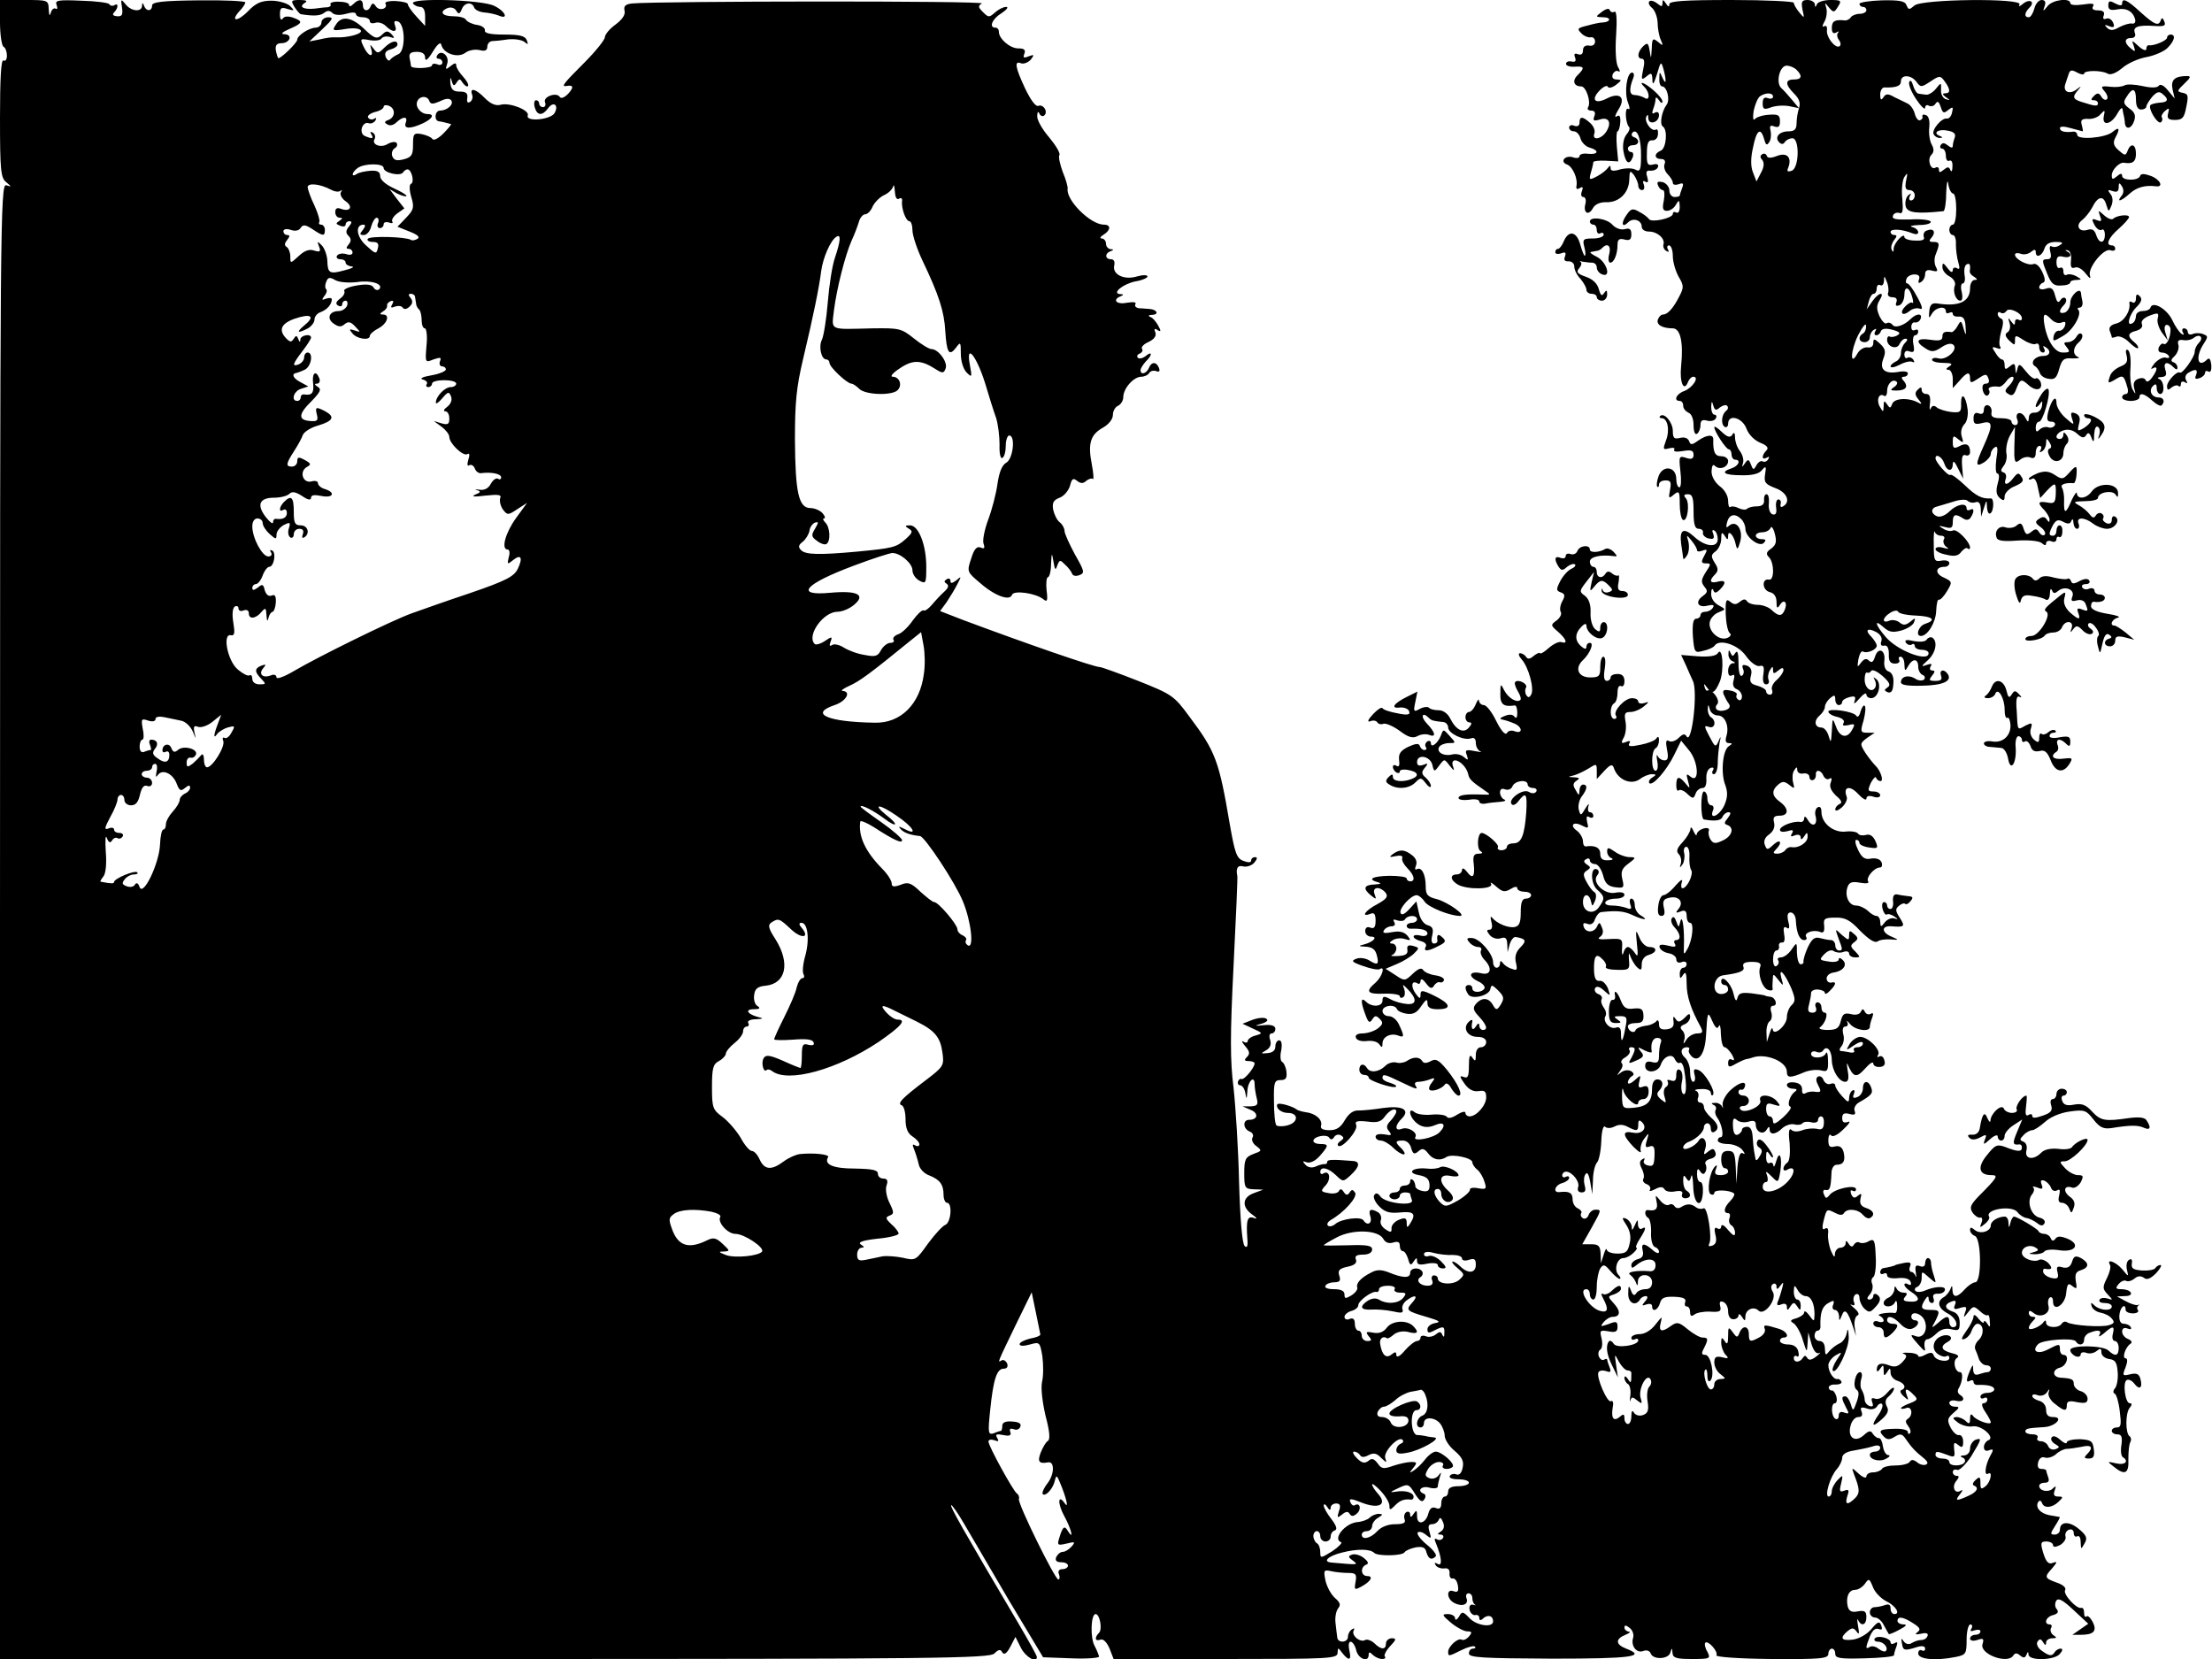 <?xml version="1.0" standalone="no"?>
<!DOCTYPE svg PUBLIC "-//W3C//DTD SVG 20010904//EN"
 "http://www.w3.org/TR/2001/REC-SVG-20010904/DTD/svg10.dtd">
<svg version="1.0" xmlns="http://www.w3.org/2000/svg"
 width="640pt" height="480pt" viewBox="0 0 640 480"
 preserveAspectRatio="xMidYMid meet">
<g transform="translate(0,480) scale(0.1,-0.1)"
fill="#000000" stroke="none">
<path d="M0 4736 c0 -36 5 -68 10 -71 6 -3 10 -15 10 -26 0 -11 -4 -17 -10
-14 -7 4 -10 -54 -10 -166 0 -151 2 -174 18 -186 16 -14 16 -14 0 -9 -17 5
-18 -105 -18 -2129 l0 -2135 1431 0 c1280 0 1432 2 1446 16 12 12 18 13 23 3
5 -8 13 -3 23 16 l15 29 16 -32 c14 -27 46 -45 46 -26 0 4 -24 47 -54 98 -161
272 -198 338 -194 341 2 2 19 -22 37 -53 18 -31 77 -131 130 -222 l99 -165 81
-3 c44 -2 81 1 81 5 -1 4 -6 18 -13 31 -13 23 -11 92 3 92 12 0 20 -44 10 -54
-14 -14 -12 -26 4 -20 8 3 18 -7 26 -25 l12 -31 324 0 c302 0 324 1 324 18 1
16 1 16 14 -1 19 -24 27 -21 20 8 -3 14 -2 25 4 25 5 0 13 -11 16 -25 6 -25
36 -36 36 -13 0 9 3 9 12 0 7 -7 19 -12 27 -12 8 0 11 3 8 7 -4 3 3 17 15 30
18 19 19 23 5 23 -9 0 -17 -7 -17 -15 0 -19 -14 -19 -34 1 -9 8 -21 12 -26 9
-14 -9 -42 14 -33 28 3 6 1 7 -5 3 -7 -4 -12 -14 -12 -22 0 -17 -30 -19 -31
-1 -1 6 -3 25 -5 42 -2 16 2 35 8 42 8 10 5 17 -10 30 -11 10 -23 32 -27 50
-6 30 -5 32 17 27 13 -3 35 -5 49 -5 22 0 25 -4 21 -26 -4 -23 -3 -24 16 -14
28 15 37 31 18 31 -19 0 -21 26 -3 33 8 3 6 9 -8 20 -10 8 -26 12 -33 9 -12
-4 -12 -7 2 -17 17 -13 17 -13 -61 -6 -28 2 -11 19 30 29 43 11 81 11 93 -1
10 -10 82 -9 88 2 3 5 18 11 32 14 20 3 28 0 31 -14 6 -20 15 -24 27 -12 4 4
-8 20 -26 34 -18 15 -30 31 -26 35 4 4 15 1 24 -7 15 -12 16 -11 10 9 -5 16
-3 22 7 22 9 0 17 6 20 13 3 8 7 6 12 -7 5 -11 3 -21 -6 -27 -11 -7 -11 -9 -1
-9 7 0 10 -5 7 -10 -4 -6 -11 -7 -17 -4 -8 5 -9 1 -3 -12 16 -39 19 -67 5 -59
-9 5 -11 4 -6 -4 4 -6 15 -10 24 -9 11 2 17 -3 16 -14 -1 -10 3 -16 9 -15 7 1
13 -8 15 -20 3 -17 0 -21 -12 -17 -22 9 -21 -23 2 -34 23 -12 42 -4 35 14 -3
8 0 14 6 14 6 0 11 -6 11 -14 0 -8 3 -16 8 -19 4 -2 1 -2 -6 0 -8 2 -12 -4
-10 -15 2 -9 10 -16 16 -15 7 2 12 -2 12 -8 0 -8 4 -9 13 0 13 10 27 6 27 -10
0 -19 -46 -13 -67 8 -20 21 -23 22 -32 5 -6 -9 -11 -11 -11 -4 0 6 -9 12 -21
12 -18 0 -17 -3 9 -25 17 -14 38 -25 47 -25 14 0 15 -3 5 -15 -7 -8 -16 -12
-21 -9 -11 6 -39 -20 -39 -35 0 -14 1 -14 39 5 18 9 35 13 38 10 4 -3 1 -6 -5
-6 -7 0 -12 -6 -12 -14 0 -12 40 -14 240 -15 232 0 275 6 215 29 -31 12 -32
28 -2 40 12 5 16 9 10 9 -7 1 -13 6 -13 12 0 8 5 7 15 -1 9 -7 13 -20 10 -29
-7 -23 10 -45 29 -38 10 4 19 1 22 -7 7 -19 52 -17 57 3 4 14 5 14 6 -1 1 -15
11 -18 56 -18 53 0 55 1 45 21 -7 11 -9 23 -6 26 8 8 38 -26 32 -36 -4 -5 61
-10 159 -11 142 -1 165 1 165 15 0 8 5 15 10 15 6 0 10 -7 10 -15 0 -13 14
-15 85 -13 47 1 85 5 85 9 0 4 3 15 7 25 4 12 3 15 -5 10 -7 -4 -12 -3 -12 2
0 13 -39 22 -46 11 -3 -5 2 -9 10 -9 16 0 31 -18 22 -27 -3 -3 -12 0 -20 6 -8
7 -20 10 -26 6 -13 -8 -13 -3 0 30 7 17 15 25 25 22 10 -4 12 -1 8 10 -5 13
-10 12 -29 -11 -13 -15 -36 -28 -54 -30 -33 -4 -38 5 -14 25 13 10 17 10 26
-2 7 -10 8 -6 4 16 -3 17 -3 24 0 18 9 -20 24 -15 24 8 0 17 -5 20 -24 17 -18
-4 -26 0 -30 14 -6 27 3 48 21 48 9 0 22 8 29 18 11 16 13 15 23 -10 5 -14 22
-32 37 -40 28 -13 44 -38 25 -38 -6 0 -11 7 -11 16 0 11 -5 14 -16 10 -9 -3
-22 -6 -30 -6 -8 0 -14 -7 -14 -15 0 -8 7 -15 15 -15 8 0 20 -10 26 -23 6 -12
13 -23 14 -25 1 -1 15 4 31 13 19 10 23 15 12 15 -10 0 -18 5 -18 10 0 15 17
12 46 -7 19 -12 22 -18 12 -25 -9 -7 -6 -8 10 -5 15 4 22 1 19 -6 -2 -7 -10
-12 -18 -12 -8 0 -20 -4 -28 -9 -8 -5 -17 -3 -23 5 -7 11 -8 9 -5 -6 3 -21 7
-22 45 -10 14 4 22 2 22 -5 0 -6 -4 -8 -10 -5 -5 3 -10 -1 -10 -9 0 -17 50
-22 109 -10 29 6 31 9 31 50 0 24 5 44 11 44 5 0 7 -5 3 -12 -5 -8 -2 -9 9 -5
10 3 17 2 17 -3 0 -6 -7 -10 -15 -10 -8 0 -15 -5 -15 -11 0 -6 9 -8 21 -4 17
6 20 4 15 -12 -9 -29 73 -59 89 -33 5 8 11 8 20 0 10 -8 14 -7 18 2 4 10 6 10
6 1 1 -19 76 -17 91 2 8 9 9 15 2 15 -6 0 -14 -5 -17 -10 -8 -13 -16 -12 -39
5 -10 7 -15 19 -11 25 6 9 10 9 16 -1 6 -10 9 -11 9 -1 0 6 8 12 18 12 13 0
14 2 3 9 -7 5 -10 14 -7 20 4 6 2 11 -3 11 -19 0 -12 22 9 27 14 4 17 9 11 17
-6 6 -6 17 -2 24 6 10 19 3 50 -26 l43 -40 -23 -16 -23 -16 24 0 c38 0 48 11
35 37 -7 13 -15 20 -18 16 -4 -3 -7 1 -7 10 0 10 -3 16 -8 15 -13 -5 -54 40
-47 51 4 7 -6 16 -24 22 -36 13 -37 16 -13 42 15 18 15 20 1 15 -12 -5 -19 3
-27 28 -9 30 -8 34 9 34 10 0 19 -5 19 -10 0 -7 7 -7 21 0 11 7 18 18 15 25
-2 7 2 16 10 19 8 3 14 -1 14 -10 0 -8 5 -12 10 -9 6 3 10 -4 10 -17 1 -21 1
-22 11 -4 9 15 7 23 -16 42 -27 23 -55 23 -55 -2 0 -8 -7 -14 -15 -14 -14 0
-13 3 1 25 9 14 15 25 13 26 -2 0 -15 3 -29 5 -27 5 -42 23 -33 38 4 6 8 5 11
-2 5 -17 30 -15 48 3 14 13 14 15 -1 15 -12 0 -15 5 -10 18 5 13 3 14 -6 5
-12 -12 -39 -7 -39 8 0 5 7 9 16 9 11 0 14 5 10 16 -3 9 -6 18 -6 20 0 2 -6 4
-14 4 -9 0 -12 7 -9 19 3 12 11 17 19 14 8 -3 22 1 32 9 9 9 24 16 32 16 8 0
27 3 43 6 29 7 35 -2 15 -22 -9 -9 -8 -12 6 -12 13 0 17 7 14 27 -3 24 -8 27
-40 29 -21 0 -38 -4 -38 -9 0 -6 -9 -2 -19 7 -12 11 -21 13 -25 7 -4 -5 1 -14
10 -19 14 -8 14 -10 1 -15 -9 -3 -18 1 -21 9 -3 8 -13 14 -21 14 -9 0 -13 5
-10 10 3 6 -3 10 -14 10 -12 0 -21 4 -21 8 0 9 7 10 55 13 32 2 57 29 26 29
-15 0 -21 6 -21 21 0 12 -8 23 -20 26 -11 3 -20 9 -20 14 0 5 7 6 16 2 9 -3
20 0 26 8 8 12 9 12 5 -1 -2 -8 6 -23 19 -32 27 -22 34 -22 34 -3 0 11 8 13
30 8 23 -4 30 -2 30 10 0 9 -9 19 -20 22 -11 3 -20 13 -20 21 0 13 -5 16 -39
18 -23 2 -24 23 -1 29 20 5 29 37 10 37 -5 0 -10 7 -10 15 0 18 -1 18 -36 0
-29 -15 -47 -4 -27 16 13 13 102 19 109 8 8 -14 24 -11 24 5 0 8 7 17 16 20
25 10 36 7 28 -7 -4 -6 2 -4 13 5 26 23 32 23 26 -2 -3 -11 0 -20 6 -20 6 0
11 -9 11 -20 0 -23 -10 -26 -29 -8 -15 16 -111 17 -111 2 0 -7 7 -14 15 -18 8
-3 15 -1 15 5 0 6 7 8 16 5 9 -4 23 -1 30 5 11 9 14 8 14 -4 0 -9 10 -17 22
-19 18 -2 23 -10 25 -37 2 -19 -2 -40 -7 -47 -6 -6 -7 -14 -2 -16 5 -1 12 -24
15 -50 5 -39 4 -48 -8 -48 -8 0 -15 -4 -15 -10 0 -5 7 -10 16 -10 12 0 15 -7
12 -30 -3 -17 -1 -33 4 -36 19 -12 6 -24 -19 -18 -27 6 -27 6 -8 -9 33 -27 45
-21 43 21 0 22 2 44 6 50 3 6 2 13 -2 16 -13 8 -13 68 0 83 7 8 7 13 0 13 -13
0 -21 59 -9 67 6 3 15 -1 22 -10 15 -20 25 -13 18 13 -4 15 -11 18 -29 14 -23
-6 -24 -4 -14 20 6 16 6 26 0 26 -11 0 -1 32 14 42 6 4 4 9 -7 14 -9 3 -17 13
-17 21 0 10 6 13 16 9 8 -3 12 -2 9 4 -3 6 -13 10 -20 10 -10 0 -14 9 -13 25
2 23 18 37 18 15 0 -5 9 -10 21 -10 11 0 18 4 15 9 -4 5 -3 11 1 14 5 2 3 3
-3 1 -5 -1 -21 4 -35 12 l-24 13 23 1 c13 0 20 4 17 10 -3 6 -15 10 -27 10
-17 0 -18 3 -8 15 7 8 16 12 22 9 5 -3 15 0 23 6 10 9 19 9 28 3 8 -7 19 -3
35 13 12 13 18 24 13 24 -5 0 -12 -4 -15 -9 -3 -5 -20 -8 -38 -7 -26 2 -32 6
-30 20 2 12 -1 15 -8 11 -7 -4 -9 -17 -6 -29 5 -21 5 -21 -14 2 -18 21 -47 32
-35 12 3 -5 -1 -22 -9 -38 -13 -26 -13 -31 2 -47 16 -17 16 -17 0 -12 -10 3
-20 2 -23 -3 -4 -6 3 -10 14 -10 12 0 21 -4 21 -10 0 -14 -33 -12 -49 2 -11
11 -13 10 -9 -2 3 -8 14 -16 26 -18 11 -2 26 -9 32 -17 9 -10 7 -15 -8 -19
-21 -7 -106 -1 -121 8 -5 4 -12 2 -16 -4 -9 -14 -45 -12 -45 3 0 8 -3 8 -8 1
-9 -13 -42 -26 -42 -16 0 5 5 13 12 20 9 9 9 12 0 12 -7 0 -12 5 -12 11 0 8 4
8 14 0 19 -16 49 -2 43 20 -3 11 -1 22 4 25 5 3 9 -2 9 -11 0 -33 35 -11 38
23 3 28 6 31 18 21 13 -10 14 -8 10 14 -3 20 0 28 15 32 24 8 24 21 0 35 -16
8 -21 6 -26 -11 -5 -15 -13 -19 -27 -16 -16 5 -19 2 -15 -14 4 -16 1 -20 -15
-17 -12 2 -23 9 -26 16 -2 7 0 12 5 11 20 -4 23 2 9 17 -9 8 -20 12 -26 9 -15
-9 -50 4 -50 20 0 17 23 26 40 15 10 -6 8 -9 -6 -13 -16 -4 -16 -5 3 -6 12 0
24 3 28 8 3 5 21 7 41 4 47 -8 66 16 26 33 -20 8 -29 8 -35 0 -6 -8 -10 -7
-14 2 -2 6 -11 12 -18 12 -7 0 -15 3 -17 8 -3 7 -62 42 -71 42 -3 0 -8 -8 -10
-17 -4 -17 -5 -17 -6 0 0 9 -5 17 -10 17 -20 0 -41 -13 -41 -25 0 -18 -30 -27
-46 -14 -11 9 -14 9 -14 0 0 -6 6 -14 14 -17 19 -7 20 -134 1 -134 -6 0 -20
-9 -30 -20 -22 -25 -35 -26 -36 -2 0 13 -2 14 -6 2 -3 -8 -12 -19 -19 -23 -21
-12 -17 -32 11 -47 25 -13 35 -40 15 -40 -5 0 -10 7 -10 15 0 20 -9 19 -33 -3
-19 -16 -20 -16 -8 5 15 30 14 33 -14 33 -27 0 -30 7 -15 30 6 10 10 11 10 3
0 -7 4 -13 10 -13 5 0 7 6 4 14 -3 9 1 13 12 13 9 -1 19 3 21 10 5 13 -29 12
-60 -2 -10 -4 -21 -4 -25 0 -4 4 -1 10 6 12 6 3 12 14 12 25 0 21 0 21 21 2
22 -19 22 -19 14 6 -5 14 -8 31 -8 38 0 6 -4 12 -9 12 -4 0 -8 -7 -8 -15 0 -9
-6 -12 -16 -8 -11 4 -14 0 -11 -18 2 -13 2 -18 0 -12 -3 7 -8 13 -13 13 -5 0
-7 7 -4 15 5 12 1 14 -17 11 -13 -3 -25 -5 -26 -7 -4 -2 -20 -6 -33 -8 -5 0
-10 -6 -10 -12 0 -5 5 -7 10 -4 6 3 10 1 10 -5 0 -7 13 -10 32 -8 20 2 33 -2
36 -11 3 -8 0 -11 -7 -7 -6 4 -11 3 -11 -1 0 -5 9 -14 20 -21 27 -17 25 -30
-4 -28 -18 1 -22 4 -14 14 8 9 6 12 -5 12 -8 0 -18 6 -20 13 -4 7 -6 6 -6 -4
-1 -9 -8 -19 -16 -23 -8 -3 -15 -10 -15 -16 0 -14 27 -13 33 3 3 6 6 2 6 -10
1 -13 -2 -22 -6 -22 -20 3 -57 -3 -45 -8 6 -2 12 -9 12 -14 0 -4 -7 -6 -15 -3
-8 4 -15 1 -15 -5 0 -6 7 -11 15 -11 8 0 15 -7 15 -15 0 -19 7 -19 26 -1 18
19 18 26 -1 26 -8 0 -15 5 -15 10 0 16 18 11 38 -10 12 -13 25 -18 35 -14 18
7 23 24 7 24 -5 0 -10 5 -10 10 0 19 31 10 39 -12 10 -26 -5 -52 -26 -44 -18
7 -17 3 8 -25 19 -21 21 -22 17 -4 -1 11 2 20 8 20 6 0 18 8 28 18 12 11 26
15 42 11 21 -5 24 -3 24 19 0 17 -7 28 -20 32 -24 8 -26 21 -4 29 12 5 15 2
10 -10 -5 -12 -1 -14 16 -8 17 5 20 3 14 -12 -6 -18 -5 -18 9 0 14 18 16 18
33 3 10 -10 21 -15 23 -12 3 2 6 -6 6 -18 2 -17 0 -19 -7 -7 -5 8 -10 11 -10
5 0 -5 -7 -1 -15 9 -9 12 -15 14 -15 7 0 -7 -9 -26 -21 -42 -15 -21 -16 -27
-5 -23 8 3 18 14 21 25 4 10 11 19 16 19 18 0 21 -29 5 -46 -10 -9 -14 -21
-11 -28 3 -6 8 -19 11 -29 4 -9 13 -17 20 -17 8 0 14 -4 14 -10 0 -5 -4 -10
-9 -10 -5 0 -16 -3 -25 -6 -11 -4 -16 0 -17 12 0 18 -1 17 -9 -1 -12 -28 -12
-37 0 -30 5 3 10 2 10 -3 0 -6 6 -10 13 -9 30 1 47 -4 47 -13 0 -5 -9 -10 -20
-10 -11 0 -20 -5 -20 -11 0 -5 5 -7 10 -4 6 3 10 1 10 -4 0 -6 -5 -11 -11 -11
-7 0 -5 -10 5 -25 9 -13 16 -27 16 -30 0 -10 -44 6 -52 19 -5 7 -8 3 -8 -8 0
-16 -3 -17 -12 -8 -7 7 -19 12 -27 12 -13 -1 -12 -4 4 -16 11 -8 30 -13 42
-11 26 5 67 -33 46 -40 -7 -3 -13 -12 -13 -20 0 -9 6 -13 15 -9 13 5 14 2 3
-17 -14 -26 -18 -58 -6 -51 14 9 8 -23 -7 -36 -13 -10 -15 -9 -15 9 0 18 -2
20 -14 9 -8 -7 -10 -14 -5 -16 16 -6 9 -19 -16 -30 -35 -16 -40 -15 -24 5 8
10 9 14 2 10 -17 -11 -27 11 -13 28 9 11 9 15 1 15 -6 0 -11 5 -11 11 0 6 6 9
13 6 6 -2 24 15 40 39 31 51 32 55 12 48 -8 -4 -15 -15 -15 -25 0 -11 -7 -19
-17 -20 -11 0 -13 -3 -5 -6 6 -2 10 -9 6 -14 -7 -12 -44 -12 -44 1 0 6 -9 10
-20 10 -11 0 -20 5 -20 10 0 12 3 12 33 1 22 -9 24 -7 21 15 -2 21 0 23 12 13
11 -9 14 -7 14 10 0 11 -5 20 -12 19 -6 -2 -17 8 -24 21 -11 22 -10 27 8 43
18 15 18 18 5 18 -10 0 -17 5 -17 11 0 6 9 9 20 6 21 -5 28 7 10 18 -6 4 -7
12 -3 18 11 18 14 47 4 47 -15 0 -22 33 -9 41 8 5 3 10 -15 14 -31 8 -35 20
-11 33 20 11 3 25 -19 16 -24 -9 -30 -37 -11 -51 9 -7 21 -10 25 -7 5 3 9 1 9
-5 0 -14 -39 -9 -45 7 -3 10 -10 10 -25 2 -11 -6 -20 -7 -20 -3 0 4 -12 9 -28
9 -15 1 -21 -1 -14 -3 10 -4 10 -9 -3 -23 -13 -14 -23 -17 -40 -10 -24 9 -35
4 -35 -14 0 -6 5 -4 10 4 8 12 10 12 10 -5 0 -17 2 -17 10 -5 8 13 10 13 10
-2 0 -9 9 -20 20 -23 21 -7 27 -21 11 -27 -5 -2 -2 -10 7 -18 14 -13 15 -12 9
3 -8 21 0 22 19 2 14 -13 13 -16 -10 -25 -14 -5 -26 -12 -26 -14 0 -3 7 -3 15
0 17 7 21 -21 5 -31 -8 -5 -7 -11 1 -21 6 -8 9 -17 5 -21 -3 -3 -6 -2 -6 4 0
6 -18 10 -40 9 -42 -1 -47 -5 -29 -23 9 -9 17 -9 31 0 16 10 22 9 33 -8 16
-23 26 -34 51 -54 12 -10 14 -16 5 -19 -6 -2 -18 1 -25 8 -10 7 -16 8 -21 0
-3 -5 -21 -10 -40 -10 -19 0 -37 -4 -40 -10 -3 -5 -15 -10 -26 -10 -10 0 -19
-5 -19 -12 0 -6 -10 -3 -22 8 -21 19 -21 19 -14 -1 17 -43 18 -55 3 -70 -22
-21 -30 -19 -22 7 6 17 4 20 -9 15 -13 -5 -15 -2 -9 21 6 25 5 26 -10 10 -9
-9 -17 -24 -17 -32 0 -9 -4 -16 -9 -16 -13 0 4 58 24 80 8 9 15 24 15 32 0 10
12 18 33 21 17 3 42 8 55 12 14 5 22 3 22 -4 0 -6 -7 -11 -15 -11 -8 0 -15 -4
-15 -9 0 -15 30 -22 48 -11 10 5 12 10 5 10 -6 0 -13 11 -15 25 -2 14 -7 25
-12 24 -5 0 -12 5 -17 12 -6 11 -12 10 -26 -3 -25 -23 -48 -8 -39 26 3 14 13
26 22 26 11 0 14 5 10 16 -5 12 -1 14 15 9 13 -5 25 -2 30 6 4 7 11 10 14 7 4
-4 0 -17 -9 -30 -23 -33 -20 -40 8 -15 18 16 22 26 15 38 -6 12 -4 21 6 29 8
7 15 17 15 23 0 5 -9 0 -20 -13 -11 -13 -26 -20 -34 -17 -11 4 -13 1 -9 -10 4
-11 2 -14 -8 -11 -8 3 -14 11 -14 19 0 8 -4 20 -8 27 -5 7 -5 21 -2 32 4 11 2
20 -3 20 -14 0 -23 -43 -10 -51 7 -5 7 -15 0 -35 -10 -28 -11 -28 -17 -7 -4
13 -11 23 -16 23 -12 0 -11 -7 2 -32 10 -18 9 -20 -5 -15 -10 4 -16 1 -16 -9
0 -8 -4 -12 -10 -9 -12 8 -13 45 -1 45 5 0 7 9 4 20 -3 10 -9 18 -13 17 -4 -1
-8 3 -9 8 0 6 9 10 20 9 11 0 18 3 17 8 -2 5 -7 9 -12 8 -11 -2 -26 21 -26 40
0 8 9 21 20 28 21 12 21 12 4 -13 -9 -14 -14 -28 -11 -31 11 -11 47 65 46 97
-1 25 -3 28 -6 11 -3 -13 -12 -26 -21 -29 -9 -4 -22 -14 -29 -22 -11 -14 -12
-13 -13 7 0 13 -6 22 -15 22 -8 0 -15 7 -15 15 0 8 4 15 9 15 5 0 9 6 8 13 -1
39 5 57 23 67 16 9 18 8 14 -5 -4 -8 -1 -15 5 -15 6 0 11 -8 12 -17 0 -16 1
-16 8 1 8 22 17 13 32 -32 l9 -27 -4 27 c-2 15 2 29 8 32 7 2 3 11 -9 21 -11
9 -14 14 -8 10 8 -4 11 -1 7 8 -3 8 -1 18 5 22 6 3 11 -1 11 -10 0 -9 6 -23
14 -31 13 -12 17 -12 30 2 18 18 20 30 6 39 -5 3 -10 1 -10 -4 0 -6 -5 -11
-11 -11 -8 0 -8 5 1 15 7 8 10 21 7 30 -4 8 -2 17 3 20 5 3 9 30 7 60 -2 47
-4 52 -20 44 -9 -6 -22 -7 -27 -4 -5 3 -12 0 -16 -6 -4 -8 -9 -7 -15 2 -6 10
-9 11 -9 2 0 -7 -7 -13 -15 -13 -8 0 -15 -8 -16 -17 0 -13 -3 -11 -11 7 -6 14
-10 36 -9 49 2 15 -1 21 -9 16 -7 -5 -9 2 -4 22 9 36 9 36 33 24 13 -7 22 -8
26 -1 9 15 41 12 55 -5 7 -8 16 -12 21 -9 15 9 10 22 -12 29 -15 5 -19 13 -16
27 4 15 3 17 -8 8 -9 -8 -14 -6 -19 5 -3 9 -2 13 4 10 6 -3 10 -2 10 4 0 15
-62 2 -76 -16 -10 -12 -12 -11 -17 2 -4 8 -1 14 5 12 12 -2 15 4 17 48 0 15 7
25 15 25 20 0 26 12 20 37 -4 14 -12 19 -25 16 -15 -4 -19 0 -19 18 0 13 4 20
8 14 4 -6 19 1 36 18 16 15 22 25 13 21 -12 -4 -17 -1 -17 11 0 13 6 16 21 12
15 -4 19 -2 15 9 -3 7 2 18 12 24 37 21 42 27 36 43 -8 23 -24 21 -24 -2 0
-10 -7 -22 -16 -25 -12 -5 -15 -2 -10 9 3 9 2 13 -4 10 -6 -3 -10 -14 -10 -22
0 -14 -4 -13 -20 5 -11 12 -20 26 -20 31 0 6 -6 8 -14 5 -7 -3 -16 2 -20 11
-3 9 -10 13 -16 10 -7 -4 -6 -13 1 -26 9 -17 8 -20 -8 -18 -10 2 -23 0 -29 -4
-7 -4 -11 0 -10 11 0 11 -7 18 -21 20 -13 2 -23 -1 -23 -7 0 -6 8 -11 18 -11
10 0 13 -3 6 -8 -15 -10 -25 -40 -14 -44 5 -2 -4 -15 -20 -30 -21 -19 -30 -23
-30 -13 0 8 -4 15 -10 15 -5 0 -10 9 -10 21 0 17 4 19 22 13 20 -6 21 -5 9 10
-17 20 -55 22 -48 2 7 -17 -49 -41 -58 -25 -4 5 1 9 9 9 9 0 16 7 16 15 0 8
-7 15 -15 15 -8 0 -15 4 -15 10 0 5 3 9 8 7 4 -1 8 2 10 8 7 19 -15 15 -41 -9
-14 -13 -24 -32 -23 -42 2 -11 1 -13 -1 -6 -3 6 -12 12 -21 11 -11 0 -12 -2
-4 -6 6 -2 9 -9 6 -14 -3 -6 -1 -15 4 -22 14 -18 21 -57 11 -57 -5 0 -9 -4 -9
-10 0 -5 13 -10 29 -10 16 0 35 -8 42 -17 8 -10 9 -14 2 -10 -8 5 -13 -7 -16
-40 l-3 -48 -2 48 c-2 40 -5 47 -22 47 -15 0 -20 -7 -20 -25 0 -14 5 -25 10
-25 6 0 10 -4 10 -10 0 -5 -9 -10 -21 -10 -16 0 -20 4 -14 18 4 11 3 13 -3 7
-16 -16 -24 -72 -13 -80 6 -3 11 -2 11 4 0 10 46 8 57 -2 3 -3 -2 -13 -11 -22
-18 -18 -21 -35 -6 -35 5 0 7 -6 4 -14 -3 -8 -1 -17 5 -21 6 -3 11 -13 11 -22
0 -11 -5 -9 -20 8 -11 14 -19 18 -20 11 0 -7 -5 -10 -11 -6 -8 5 -10 -1 -6
-18 5 -18 2 -28 -9 -32 -9 -3 -12 -2 -9 5 10 15 -5 110 -16 103 -6 -3 -15 -2
-22 3 -14 11 -27 11 -44 0 -6 -4 -14 -3 -18 3 -4 6 -11 8 -16 4 -6 -3 -17 2
-25 12 -15 18 -15 18 -11 -3 5 -21 -3 -28 -25 -24 -11 1 -10 -17 1 -23 5 -3 9
-23 8 -43 -1 -20 4 -38 11 -41 7 -2 12 -8 12 -14 0 -6 -8 -4 -18 5 -25 22 -35
21 -29 -2 3 -13 -1 -21 -14 -24 -11 -3 -19 -11 -19 -17 0 -10 3 -10 14 -1 26
22 56 22 56 1 0 -13 -6 -19 -17 -18 -36 3 -68 -2 -57 -10 6 -4 14 -14 17 -22
4 -12 6 -11 6 3 1 25 41 23 41 -3 0 -13 -7 -20 -19 -20 -11 0 -23 -5 -27 -12
-5 -8 -10 -6 -15 8 -6 16 -8 15 -8 -8 -1 -28 21 -39 34 -18 3 6 11 10 17 10 6
0 6 -6 -2 -15 -11 -13 -10 -14 4 -9 9 3 16 1 16 -5 0 -19 17 -12 23 9 4 15 13
19 41 18 26 -1 35 -5 32 -15 -3 -7 -1 -13 4 -13 6 0 10 -7 10 -16 0 -12 4 -14
13 -7 6 5 27 9 45 8 28 -2 33 1 29 16 -3 12 0 16 9 12 8 -3 14 -15 14 -27 0
-14 6 -23 15 -23 8 0 15 5 15 11 0 6 5 4 10 -4 8 -13 10 -13 10 1 0 20 24 31
38 17 16 -16 53 31 42 53 -7 11 -7 20 0 24 5 3 10 0 10 -7 0 -10 3 -9 11 2 9
12 10 11 6 -5 -3 -11 -8 -28 -12 -38 -6 -13 -3 -16 9 -11 10 4 16 1 16 -7 0
-11 3 -11 10 1 9 13 11 13 20 0 8 -13 10 -12 10 3 0 9 -4 17 -10 17 -5 0 -10
10 -10 23 1 20 2 20 11 5 5 -10 16 -18 23 -18 16 0 26 -22 26 -53 -1 -22 -1
-22 -15 -3 -8 11 -15 15 -15 9 0 -6 -10 -13 -22 -17 -19 -5 -20 -8 -8 -15 8
-6 20 -27 26 -48 12 -38 12 -38 14 -8 l2 30 9 -33 c6 -20 14 -30 22 -27 7 4 3
-1 -7 -9 -14 -11 -22 -13 -27 -5 -5 8 -8 8 -13 0 -9 -14 -26 -14 -26 0 0 5 4
8 9 5 5 -4 7 3 4 14 -3 13 -14 20 -29 20 -13 0 -24 5 -24 10 0 6 5 10 10 10
19 0 10 18 -12 25 -42 13 -47 13 -42 0 3 -8 -4 -18 -15 -24 -27 -15 -31 -14
-31 9 0 24 -18 27 -27 4 -6 -15 -8 -15 -20 2 -12 16 -13 15 -13 -12 0 -22 -3
-26 -10 -14 -8 12 -10 11 -10 -5 0 -12 6 -27 12 -34 11 -11 9 -13 -9 -8 -18 4
-23 1 -23 -15 0 -12 8 -27 18 -34 16 -13 16 -13 0 -14 -10 0 -18 -7 -18 -15 0
-8 -4 -15 -10 -15 -11 0 -25 48 -16 57 3 4 6 -4 6 -17 0 -15 4 -20 9 -14 13
14 1 74 -15 74 -11 0 -12 4 -4 19 13 26 13 31 -4 31 -8 0 -27 11 -43 24 -25
21 -31 22 -48 10 -27 -20 -37 -17 -30 9 5 20 4 19 -15 -5 -13 -17 -31 -28 -46
-28 -13 0 -24 -5 -24 -11 0 -5 5 -7 10 -4 6 3 10 2 10 -3 0 -15 -63 -24 -71
-10 -4 7 -10 10 -13 8 -11 -12 -8 -38 8 -70 l17 -35 -5 35 c-5 34 -5 35 8 10
8 -14 19 -25 25 -25 6 0 11 -3 11 -7 0 -31 -1 -32 -10 -18 -6 9 -10 10 -10 3
0 -6 5 -15 11 -18 5 -4 8 -19 6 -33 -2 -15 -2 -21 0 -14 4 11 7 11 20 0 14
-11 15 -10 10 7 -8 25 17 73 28 55 4 -6 3 -16 -3 -22 -6 -6 -8 -25 -5 -43 4
-25 1 -34 -13 -39 -10 -4 -21 -1 -26 6 -5 9 -8 6 -8 -9 0 -13 -4 -23 -10 -23
-5 0 -10 7 -10 16 0 13 -3 14 -13 5 -18 -15 -26 -5 -21 26 3 14 1 22 -5 19
-10 -7 -44 71 -36 84 3 5 13 6 22 3 13 -5 15 -2 10 11 -4 10 -7 20 -7 22 0 3
-4 3 -9 0 -5 -3 -11 1 -15 9 -3 8 -1 17 4 20 6 4 7 18 4 32 -6 24 -5 25 20 21
20 -4 26 -1 26 13 0 16 -4 17 -26 8 -24 -8 -25 -8 -14 6 7 8 18 15 26 15 22 0
24 16 4 38 -19 21 -19 21 0 27 11 4 20 11 20 16 0 13 -9 11 -27 -6 -8 -8 -19
-12 -25 -9 -6 4 -6 -1 1 -14 16 -30 13 -41 -9 -35 -31 8 -66 63 -40 63 6 0 10
-7 10 -15 0 -8 5 -15 10 -15 6 0 10 17 10 38 0 20 5 44 10 52 9 13 13 12 29
-7 11 -13 23 -23 27 -23 4 0 3 5 -3 11 -14 14 -5 49 14 49 8 0 21 7 29 15 9 8
12 15 9 15 -4 0 0 11 9 25 18 28 21 39 6 30 -5 -3 -10 2 -11 12 0 16 -1 16 -9
-2 -7 -16 -9 -16 -9 -4 -1 9 -8 19 -16 23 -13 5 -13 2 1 -19 10 -16 14 -34 9
-53 -5 -24 -11 -29 -35 -29 -17 0 -30 5 -31 11 -1 6 -5 0 -9 -14 l-8 -25 -1
28 c-1 22 -6 27 -27 27 l-26 0 26 46 c30 54 30 54 12 54 -8 0 -17 -7 -20 -16
-3 -8 -10 -12 -16 -9 -6 4 -8 10 -5 15 3 4 -2 10 -10 14 -8 3 -15 15 -15 26 0
19 -10 24 -37 21 -21 -3 -15 20 7 26 11 3 20 10 20 15 0 5 -4 6 -10 3 -5 -3
-10 -1 -10 4 0 6 5 11 11 11 18 0 41 -30 35 -45 -3 -9 1 -15 10 -15 11 0 13 6
9 20 -3 11 -3 25 2 32 5 9 10 1 14 -22 l6 -35 2 41 c0 22 6 45 12 51 5 5 11
33 12 61 1 30 6 47 11 42 5 -5 17 -5 28 1 12 6 24 6 37 -1 27 -14 31 -13 31 7
0 12 3 14 11 6 17 -17 0 -36 -27 -30 -31 6 -30 -7 2 -41 15 -15 24 -20 21 -12
-2 9 2 25 10 35 14 19 15 19 8 -4 -6 -19 -4 -23 8 -18 12 4 15 -2 14 -27 -1
-27 -4 -32 -19 -28 -10 2 -15 9 -11 15 3 6 1 7 -5 3 -9 -5 -9 -13 -2 -27 6
-11 8 -24 5 -29 -4 -6 1 -13 9 -16 9 -3 13 -11 10 -16 -4 -6 2 -5 14 1 15 8
23 8 28 0 3 -6 17 -9 31 -6 16 3 23 0 20 -8 -3 -6 1 -12 9 -12 16 0 19 13 4
22 -6 3 -10 16 -10 28 0 17 2 19 9 8 7 -11 10 -10 14 5 2 10 5 -2 6 -28 1 -54
25 -68 28 -18 1 17 -2 30 -7 30 -6 0 -10 10 -10 23 0 16 3 18 9 8 6 -9 11 -10
15 -2 4 6 4 16 1 22 -4 6 2 13 13 16 13 3 19 10 15 19 -4 12 -8 12 -21 2 -13
-11 -14 -10 -8 9 7 22 -8 41 -19 23 -10 -17 -45 -32 -45 -20 0 6 8 14 18 17
22 9 42 29 42 42 0 6 5 11 10 11 6 0 10 -7 10 -16 0 -8 4 -12 10 -9 15 9 12
23 -10 42 -11 10 -20 23 -20 30 0 7 -5 13 -11 13 -6 0 -9 6 -6 14 3 8 1 17 -6
20 -7 2 0 5 16 5 15 1 27 -4 27 -11 0 -6 3 -9 6 -6 9 9 -23 65 -42 72 -13 5
-15 2 -11 -14 3 -11 1 -20 -4 -20 -5 0 -9 13 -9 29 0 16 -7 34 -15 41 -15 13
-12 30 6 30 6 0 8 -3 6 -7 -3 -5 1 -13 8 -20 20 -18 38 9 41 60 4 71 5 73 18
43 9 -20 15 -25 19 -15 3 8 6 -3 6 -23 1 -21 5 -38 11 -38 5 0 14 -10 21 -21
8 -15 8 -19 0 -15 -6 4 -11 0 -11 -9 0 -13 3 -14 22 -3 13 7 28 14 33 14 6 1
12 3 15 4 38 14 100 -11 100 -41 0 -18 9 -19 51 -1 15 6 36 8 48 5 18 -5 21
-1 20 28 0 19 -3 28 -6 22 -6 -16 -43 -17 -43 -2 0 6 7 9 15 6 8 -4 17 -2 20
4 11 16 25 -1 25 -29 1 -30 21 -62 39 -62 9 0 11 11 7 32 -3 18 -3 26 0 18 16
-37 25 -40 50 -12 13 15 24 22 24 15 0 -6 8 -11 19 -10 12 1 17 7 13 19 -2 10
-9 15 -15 11 -6 -3 -7 -1 -3 5 9 14 -29 52 -52 52 -9 0 -23 -9 -30 -20 -12
-20 -12 -21 13 -4 15 10 25 12 25 5 0 -6 -7 -11 -16 -11 -8 0 -13 -4 -10 -9 4
-5 -2 -8 -11 -6 -10 2 -22 4 -27 4 -5 1 -4 7 2 14 6 7 9 23 5 35 -3 13 -1 22
6 22 7 0 9 6 6 12 -4 7 0 5 8 -5 15 -18 57 -24 57 -8 0 5 3 17 7 27 4 11 3 15
-4 11 -6 -4 -14 -1 -17 5 -5 10 -7 10 -12 1 -3 -8 -15 -11 -29 -7 -18 4 -24 1
-29 -20 -5 -21 -12 -26 -39 -26 -17 0 -27 4 -21 8 15 10 25 42 14 42 -6 0 -10
7 -10 15 0 8 -5 15 -11 15 -6 0 -9 -7 -5 -15 3 -9 0 -15 -10 -15 -12 0 -15 6
-10 23 3 12 6 27 6 34 0 6 9 11 20 10 11 -1 20 -5 20 -10 0 -5 7 -2 15 7 18
18 19 27 3 23 -7 -1 -13 4 -13 12 0 8 8 15 19 17 29 4 42 22 28 36 -7 7 -12 8
-12 2 0 -6 -13 -9 -29 -6 -27 4 -28 5 -13 21 11 11 21 14 28 9 6 -4 19 -6 28
-2 9 3 16 1 16 -5 0 -6 8 -11 17 -11 16 0 16 1 1 17 -15 14 -15 18 -3 27 12 9
12 13 -1 24 -12 11 -14 10 -14 -4 0 -16 -2 -15 -21 1 -20 19 -20 19 -10 -9 13
-34 13 -36 1 -36 -5 0 -10 7 -10 15 0 8 -6 15 -12 15 -7 0 -22 3 -33 6 -15 4
-23 -3 -35 -28 -8 -18 -13 -36 -12 -41 1 -4 -3 -7 -8 -7 -6 0 -10 15 -11 33 0
32 0 32 -16 9 -8 -12 -22 -22 -30 -22 -8 0 -12 -4 -8 -9 3 -5 1 -12 -5 -16 -6
-4 -10 5 -10 19 0 14 4 26 10 26 5 0 9 6 7 13 -1 6 3 11 9 10 7 -1 9 8 6 24
-3 18 -1 24 7 19 8 -6 10 0 5 18 -4 18 -2 26 7 26 8 0 15 -11 15 -25 2 -35 11
-55 24 -55 6 0 9 4 6 9 -8 12 20 22 39 15 11 -5 14 0 13 17 -3 21 1 24 32 24
28 1 43 -7 72 -38 25 -25 42 -36 50 -31 7 5 24 7 38 6 25 -2 25 -2 3 8 -30 12
-30 32 -1 30 38 -3 41 -1 25 24 -13 20 -14 26 -3 35 7 6 15 9 18 6 3 -3 10 0
16 8 8 10 7 13 -6 14 -9 1 -24 3 -32 5 -10 2 -14 -4 -13 -19 2 -13 -2 -23 -7
-23 -6 0 -10 5 -10 10 0 6 -4 10 -9 10 -5 0 -7 -9 -4 -20 3 -11 8 -18 12 -16
4 3 13 0 21 -5 13 -9 13 -10 0 -6 -8 2 -20 -3 -27 -12 -11 -14 -12 -14 -13 2
0 9 -5 17 -11 17 -6 0 -17 7 -25 15 -9 8 -24 15 -34 15 -21 0 -34 29 -24 55 5
13 14 15 36 11 18 -3 27 -2 23 4 -7 11 18 40 34 40 6 0 8 7 5 15 -4 9 -15 13
-30 11 -18 -4 -27 2 -38 25 -8 16 -10 29 -5 29 5 0 9 -4 9 -9 0 -5 13 -11 28
-13 26 -4 27 -2 18 19 -7 15 -17 21 -28 17 -9 -2 -19 -1 -22 4 -3 5 -19 8 -36
6 -35 -4 -70 24 -70 57 0 12 -4 17 -11 13 -6 -3 -9 -15 -6 -25 7 -26 -9 -34
-22 -12 -6 11 -11 13 -11 5 0 -7 -6 -12 -12 -10 -20 3 -58 -12 -58 -23 0 -6 9
-7 21 -4 16 5 19 4 14 -6 -6 -9 -3 -11 8 -6 10 4 17 1 17 -6 0 -8 4 -6 10 3 8
13 10 13 10 -1 0 -17 -26 -34 -47 -30 -6 1 -14 -3 -18 -9 -3 -5 -14 -10 -23
-10 -12 0 -13 3 -4 12 20 20 14 33 -7 14 -17 -16 -19 -16 -25 0 -4 11 1 22 13
30 12 9 17 21 14 34 -4 15 0 20 16 20 27 0 27 21 1 40 -24 17 -25 33 -5 50 12
10 18 10 32 -1 15 -12 16 -12 11 7 -3 12 -2 28 3 35 7 11 9 11 9 1 0 -7 8 -12
17 -10 10 2 18 -3 18 -9 0 -7 5 -12 10 -10 6 1 9 8 9 15 -2 17 15 15 22 -3 4
-8 11 -12 17 -8 7 4 8 0 4 -11 -5 -12 1 -24 15 -38 16 -13 19 -21 11 -24 -7
-3 -13 -10 -13 -16 0 -6 9 -3 19 6 11 10 17 24 14 31 -11 29 9 34 33 8 13 -14
24 -20 24 -14 0 8 8 10 20 6 11 -4 20 -2 20 4 0 6 -9 11 -19 11 -17 0 -18 3
-8 25 7 13 14 20 15 15 2 -6 8 -10 13 -10 10 0 0 31 -15 45 -6 6 -19 22 -29
37 -16 26 -16 27 5 43 l22 15 -21 0 c-20 0 -21 3 -11 36 5 20 7 39 3 42 -3 3
-8 -4 -12 -17 -3 -13 -9 -18 -12 -12 -8 13 -81 23 -81 12 0 -5 11 -12 25 -15
16 -4 23 -11 19 -18 -5 -7 0 -9 14 -6 19 5 20 3 11 -13 -14 -27 -36 -23 -47 9
-10 26 -10 26 -12 -13 -2 -34 -3 -36 -9 -15 -4 14 -13 25 -21 25 -20 0 -23 20
-5 35 8 7 15 18 15 25 0 7 7 18 15 25 12 10 15 10 15 -4 0 -9 5 -16 10 -16 6
0 10 4 10 9 0 5 9 11 21 14 16 4 19 2 15 -11 -4 -11 1 -8 14 7 11 13 20 18 20
12 0 -6 6 -11 14 -11 20 0 31 39 16 54 -10 8 -11 8 -6 -1 4 -7 5 -17 1 -23
-10 -16 -30 -1 -30 24 0 13 3 22 7 20 4 -2 9 0 12 5 4 5 18 -2 33 -15 21 -19
24 -27 14 -33 -10 -7 -10 -9 1 -14 10 -3 15 4 16 24 2 19 -3 32 -13 36 -10 3
-15 15 -13 31 4 32 -18 41 -27 12 -5 -16 -10 -19 -18 -11 -7 7 -14 5 -23 -7
-10 -14 -11 -13 -7 11 3 15 9 25 13 22 11 -7 40 5 40 17 0 5 -7 16 -15 25 -21
20 -12 28 14 14 12 -7 18 -17 14 -27 -3 -9 0 -14 8 -12 9 2 14 -6 14 -24 -1
-21 4 -28 18 -28 10 0 15 5 12 10 -3 6 -1 10 4 10 6 0 11 -10 11 -22 1 -21 2
-21 11 -5 13 23 29 22 29 -2 0 -11 6 -21 13 -24 6 -2 8 -8 4 -13 -4 -4 -16 -4
-25 2 -20 13 -42 7 -42 -10 0 -8 19 -11 60 -10 61 1 88 13 76 33 -11 17 -26
13 -20 -4 4 -11 0 -15 -16 -15 -19 0 -20 2 -10 15 9 11 9 15 1 15 -7 0 -9 5
-5 12 5 8 2 9 -12 4 -16 -6 -16 -4 4 14 23 21 29 54 13 65 -5 3 -13 0 -16 -5
-4 -7 -19 -8 -37 -5 -21 5 -28 4 -24 -4 4 -6 12 -9 17 -6 5 4 9 1 9 -4 0 -6 9
-11 20 -11 11 0 20 -4 20 -10 0 -27 -90 7 -124 47 -31 36 -35 54 -6 28 16 -14
26 -16 52 -9 17 5 34 16 36 24 5 13 3 13 -11 1 -13 -10 -20 -11 -31 -2 -7 6
-21 9 -30 5 -22 -9 -20 9 3 23 11 7 21 8 23 3 2 -5 24 -10 51 -11 49 -2 61
-13 27 -24 -19 -6 -29 -35 -12 -35 19 0 43 39 44 73 1 20 4 34 8 32 3 -2 14 9
23 24 16 27 16 28 -9 40 -26 11 -25 31 2 31 8 0 14 5 14 11 0 6 -10 9 -22 7
-21 -4 -23 -1 -23 45 -1 28 1 45 3 38 2 -6 10 -11 18 -11 9 0 12 -5 8 -11 -3
-6 0 -16 7 -21 10 -7 7 -7 -8 -3 -13 4 -23 2 -23 -4 0 -5 14 -13 32 -16 23 -6
35 -3 43 9 7 8 15 13 18 9 4 -3 7 -2 7 3 -1 17 -39 56 -50 49 -5 -3 -18 -1
-27 5 -16 9 -15 10 5 5 18 -5 22 -2 22 14 0 23 7 26 30 11 9 -6 17 -5 22 3 11
17 10 29 -2 22 -6 -3 -10 -1 -10 4 0 18 -29 12 -50 -9 -11 -11 -26 -17 -35
-14 -18 7 -20 23 -2 28 6 2 28 8 47 14 20 7 38 8 43 3 5 -5 16 -7 23 -4 9 3
14 -3 15 -18 l1 -24 8 25 c8 25 8 25 9 2 1 -13 5 -21 10 -17 10 6 11 44 1 43
-25 -2 -43 7 -75 38 -20 19 -39 33 -42 30 -6 -5 -43 37 -43 48 0 15 19 4 25
-14 8 -25 25 -26 25 -2 1 11 6 6 15 -13 l15 -30 -3 36 c-2 27 1 35 10 32 7 -3
13 1 13 9 0 22 -11 28 -31 17 -16 -8 -19 -6 -19 12 0 19 2 20 16 8 15 -12 16
-11 10 8 -4 12 -1 26 7 35 8 7 12 26 10 43 -5 40 -19 53 -19 18 1 -25 -2 -28
-29 -25 -16 2 -35 8 -41 13 -8 7 -14 6 -18 -3 -3 -7 -4 -1 -2 15 2 18 -1 27
-10 27 -8 0 -14 5 -14 12 0 9 -3 9 -12 0 -8 -8 -8 -15 3 -28 10 -12 10 -15 1
-10 -27 16 -70 15 -77 -2 -5 -14 -7 -14 -15 -2 -8 12 -10 11 -10 -5 -1 -18 -1
-19 -11 -2 -11 19 -3 41 12 32 5 -4 9 3 9 14 0 21 17 37 28 26 3 -3 0 -10 -8
-15 -12 -8 -11 -10 6 -10 28 0 36 10 23 27 -9 9 -8 13 0 13 6 0 11 4 11 10 0
5 -12 7 -27 4 -40 -7 -56 7 -44 38 8 21 6 29 -10 44 -16 15 -19 15 -19 1 0 -9
-7 -14 -17 -12 -10 1 -23 -7 -29 -18 -22 -40 -20 8 2 53 13 25 23 37 23 28 1
-9 -3 -20 -9 -23 -15 -9 -12 -25 5 -25 8 0 15 6 15 14 0 8 5 18 12 22 7 4 8 3
4 -4 -4 -7 -3 -12 3 -12 5 0 11 5 13 12 3 7 14 9 33 4 22 -6 25 -10 15 -16 -8
-5 -18 -6 -22 -4 -4 3 -8 -1 -8 -9 0 -21 29 -30 36 -12 4 8 11 15 17 15 7 0 7
-4 -1 -12 -7 -7 -12 -20 -12 -30 0 -10 -7 -21 -15 -24 -8 -4 -15 -10 -15 -14
0 -5 12 -3 27 5 15 8 31 11 36 8 6 -3 7 -1 3 6 -4 6 -12 9 -17 6 -5 -4 -9 1
-9 9 0 10 6 13 15 9 13 -4 15 0 11 21 -3 14 0 26 5 26 5 0 9 5 9 11 0 5 -4 7
-10 4 -6 -3 -10 1 -10 9 0 9 5 15 11 13 6 -1 14 4 16 11 6 16 -12 16 -29 -1
-19 -19 -46 -28 -53 -16 -4 5 -11 7 -16 4 -5 -4 -14 6 -21 20 -9 21 -9 31 0
46 17 27 -2 24 -21 -3 l-16 -23 6 23 c3 12 9 22 14 22 5 0 9 7 9 16 0 8 5 12
10 9 6 -3 10 2 11 12 0 16 1 16 8 -2 5 -11 6 -26 4 -32 -3 -7 2 -13 12 -13 11
0 15 -5 12 -14 -4 -10 -1 -13 9 -9 7 3 14 16 14 30 0 28 15 23 23 -8 3 -11 3
-18 0 -15 -3 3 -12 -2 -20 -10 -19 -19 -9 -31 12 -14 8 7 21 10 29 7 10 -4 9
5 -7 34 -11 21 -24 39 -29 39 -4 0 -5 6 -2 13 2 7 13 13 23 13 12 0 17 -5 13
-15 -3 -9 -1 -12 6 -7 7 4 12 14 12 23 0 10 6 14 20 10 16 -4 18 -2 11 11 -5
10 -5 26 0 37 12 30 11 35 -7 35 -13 0 -14 3 -5 13 13 16 5 28 -14 20 -8 -2
-11 -11 -9 -18 4 -9 -4 -12 -25 -11 -17 0 -31 5 -31 10 0 15 -30 -16 -31 -33
0 -11 -2 -12 -6 -3 -3 7 1 19 7 27 9 11 9 15 1 15 -6 0 -11 4 -11 9 0 10 34 8
63 -4 10 -4 17 -3 17 3 0 6 -8 13 -17 15 -10 3 -1 5 20 6 21 0 36 5 33 10 -3
5 -30 8 -60 6 -41 -1 -53 1 -49 11 2 7 11 10 18 8 10 -4 12 5 9 41 -3 25 0 54
6 63 9 14 10 12 5 -10 -4 -21 -2 -28 10 -28 8 0 15 -7 15 -15 0 -8 -5 -15 -11
-15 -5 0 -7 6 -3 13 5 9 4 9 -6 1 -6 -7 -9 -21 -6 -32 6 -18 32 -21 109 -13 4
1 8 25 8 54 1 28 4 40 6 25 2 -16 9 -28 14 -28 5 0 9 -20 9 -45 0 -25 -4 -45
-10 -45 -5 0 -10 -7 -10 -15 0 -8 5 -15 10 -15 6 0 10 -12 9 -27 0 -16 3 -39
7 -52 5 -17 4 -22 -4 -17 -7 4 -12 1 -12 -6 -1 -8 -6 -6 -15 6 -13 17 -15 17
-15 3 0 -9 9 -21 21 -27 12 -7 18 -18 15 -26 -7 -18 3 -44 16 -44 6 0 7 11 4
25 -4 14 -2 25 3 25 5 0 8 11 5 24 -2 14 0 28 6 31 9 5 12 -1 9 -21 0 -4 5
-11 13 -15 10 -7 10 -9 1 -9 -7 0 -13 -11 -13 -24 0 -39 -32 -54 -95 -44 -15
2 -21 -3 -23 -22 -2 -22 -1 -23 8 -7 12 19 40 23 40 6 0 -5 4 -7 10 -4 6 3 10
2 10 -3 0 -6 8 -9 18 -8 12 1 18 -7 19 -29 2 -28 1 -28 -6 -5 -6 23 -8 24 -17
7 -6 -11 -14 -18 -17 -18 -21 3 -27 0 -27 -13 0 -11 -9 -13 -35 -9 -39 6 -46
-5 -14 -25 17 -11 25 -11 46 3 16 11 29 13 35 7 14 -14 -21 -45 -43 -39 -11 3
-19 1 -19 -4 0 -5 15 -9 33 -9 24 0 28 -3 17 -10 -10 -6 -11 -10 -2 -10 6 0
12 -12 12 -27 l0 -26 19 21 c22 26 31 28 31 7 0 -14 3 -14 24 0 21 14 24 14
29 0 4 -9 1 -15 -7 -15 -9 0 -12 -7 -9 -20 3 -11 9 -17 14 -14 5 3 7 10 4 15
-6 8 9 13 29 10 4 -1 14 6 21 16 7 10 16 15 20 12 3 -4 -2 -14 -11 -24 -14
-14 -15 -18 -3 -25 10 -7 16 -3 22 13 12 31 15 32 36 13 22 -20 43 -14 35 9
-4 8 -10 13 -14 10 -5 -3 -17 6 -28 20 -18 23 -21 24 -25 8 -4 -17 -5 -16 -6
1 -1 15 -4 16 -16 6 -12 -10 -15 -10 -15 4 0 9 -3 16 -8 16 -4 0 -13 9 -19 20
-11 16 -10 18 4 13 10 -4 14 -2 10 4 -4 6 -2 25 3 44 7 22 7 35 0 37 -5 2 -10
8 -10 13 0 6 4 8 9 4 5 -3 12 -1 16 5 7 12 45 -5 45 -21 0 -6 -4 -7 -10 -4 -6
3 -10 0 -10 -7 0 -10 -3 -9 -11 2 -9 12 -10 12 -5 -4 4 -11 1 -23 -5 -27 -9
-5 -8 -12 4 -24 16 -15 17 -15 17 0 0 16 2 16 25 1 14 -9 30 -14 35 -11 6 3
10 -1 10 -9 0 -9 5 -16 11 -16 5 0 7 5 3 12 -4 7 -3 8 4 4 18 -11 14 -26 -7
-26 -23 0 -38 -19 -24 -29 6 -3 12 -12 15 -20 2 -8 14 -16 26 -17 17 -3 23 3
30 29 8 27 13 32 38 30 16 0 23 1 17 4 -17 6 -16 28 2 43 8 7 12 17 9 22 -4 6
-10 4 -16 -6 -5 -9 -16 -16 -25 -16 -13 0 -13 -3 -3 -15 10 -13 9 -15 -12 -15
-24 0 -47 37 -54 88 -3 26 2 28 22 7 8 -8 21 -12 29 -8 11 4 13 1 9 -11 -3 -8
-11 -14 -17 -13 -6 1 -13 -6 -15 -15 -3 -17 -2 -17 27 0 29 16 56 64 44 76 -4
3 -1 6 4 6 6 0 10 8 8 18 -2 9 -4 20 -4 24 -2 19 -31 -7 -31 -27 0 -13 -7 -25
-15 -29 -18 -6 -20 5 -3 22 6 6 8 15 4 19 -4 4 -11 1 -15 -6 -6 -9 -10 -5 -15
14 -5 20 -11 25 -26 20 -11 -4 -20 -2 -20 3 0 6 5 12 11 14 7 2 7 12 -2 31 -8
17 -18 26 -26 23 -15 -6 -53 14 -53 27 0 5 7 6 16 3 9 -4 23 -1 30 5 10 8 14
8 14 0 0 -19 18 -12 25 9 4 14 15 20 33 20 20 0 23 -3 12 -9 -8 -6 -18 -7 -24
-4 -5 4 -7 -3 -4 -15 4 -15 2 -22 -8 -22 -17 0 -17 -3 0 -44 11 -27 19 -34 40
-32 14 0 26 4 26 9 0 4 8 7 18 7 16 1 16 1 -1 11 -9 5 -22 7 -27 4 -6 -3 -10
1 -10 10 0 9 -4 13 -10 10 -6 -3 -10 4 -10 16 0 16 5 20 20 16 21 -5 28 7 10
16 -6 3 -5 4 2 3 8 -2 12 -14 10 -29 -2 -20 1 -25 12 -21 8 3 21 -5 31 -18 11
-14 15 -16 12 -6 -8 22 40 81 59 74 8 -3 14 -1 14 4 0 6 -4 10 -10 10 -19 0
-10 22 20 48 17 15 30 30 30 34 0 9 -36 5 -46 -5 -4 -4 -16 1 -26 10 -18 16
-18 16 -12 -2 6 -15 4 -17 -9 -12 -15 6 -16 3 -7 -14 6 -11 15 -17 21 -14 5 4
9 -3 9 -14 0 -27 -17 -27 -25 -1 -5 15 -12 19 -25 15 -25 -8 -36 13 -16 28 9
7 22 23 29 36 16 33 33 37 41 9 7 -22 7 -22 15 -3 5 12 4 26 -3 34 -9 12 -8
13 7 8 12 -4 17 -1 17 11 0 14 2 15 10 2 5 -9 5 -19 -2 -27 -16 -20 0 -15 24
7 20 18 44 25 76 21 23 -3 12 20 -15 30 -19 7 -29 7 -31 0 -5 -15 -52 -14 -52
0 0 8 -5 8 -15 -1 -12 -10 -15 -10 -15 3 0 16 23 39 36 36 24 -4 34 3 34 26 0
28 -15 33 -24 9 -6 -15 -8 -15 -26 1 -15 13 -17 22 -10 36 15 27 12 34 -8 17
-20 -17 -102 -24 -102 -8 0 6 -6 10 -12 9 -24 -3 -38 1 -38 10 0 6 12 6 32 0
18 -5 34 -9 34 -9 1 0 0 8 -3 19 -4 14 1 18 19 17 13 -1 29 5 36 14 12 13 13
12 9 -6 -6 -30 21 -25 39 7 7 13 14 20 15 14 1 -5 2 -14 4 -20 1 -5 3 -16 3
-22 3 -20 20 -15 27 8 5 15 1 25 -14 35 -17 13 -19 18 -8 34 17 28 27 25 27
-8 0 -19 5 -29 15 -29 8 0 15 4 15 9 0 4 8 17 17 28 13 14 20 17 30 8 19 -15
16 -24 -8 -25 -12 -1 -24 -4 -27 -7 -8 -9 20 -56 30 -50 4 3 6 9 3 14 -3 4 2
13 9 19 12 10 13 9 9 -7 -4 -15 1 -19 20 -19 20 0 26 6 31 30 9 42 8 45 -11
49 -15 3 -14 6 7 26 18 17 20 22 8 22 -36 0 -48 -11 -42 -39 l6 -26 -20 24
c-11 14 -22 19 -26 13 -4 -6 -20 -7 -47 -1 -22 5 -46 6 -52 2 -7 -4 -25 -6
-42 -4 -26 3 -28 1 -16 -13 8 -9 11 -20 7 -23 -4 -4 -11 -1 -16 7 -7 12 -12
12 -22 2 -9 -9 -9 -12 0 -12 7 0 12 -4 12 -9 0 -9 -7 -9 -47 4 -26 8 -28 15
-10 35 10 12 9 12 -5 1 -20 -15 -39 -7 -33 14 3 8 7 22 10 30 4 13 9 14 25 5
11 -6 20 -7 20 -3 0 10 51 10 68 0 8 -5 24 1 42 16 16 14 48 28 71 32 22 4 50
16 60 26 21 21 25 39 9 39 -5 0 -10 -4 -10 -9 0 -8 -37 -24 -52 -22 -5 1 -8
-4 -8 -11 0 -6 -10 -3 -22 8 -21 19 -21 19 -14 0 5 -16 4 -17 -9 -6 -20 16
-19 30 1 30 10 0 14 6 11 14 -7 18 8 24 55 21 30 -2 35 0 30 13 -4 10 -7 12
-10 4 -6 -19 -18 -14 -59 23 -39 36 -53 42 -53 25 0 -7 -6 -7 -20 0 -16 9 -20
8 -20 -6 0 -12 6 -15 27 -11 26 5 46 -7 51 -31 1 -7 -3 -12 -10 -10 -7 1 -24
-4 -37 -11 -17 -10 -26 -10 -35 -1 -8 8 -7 10 7 4 13 -5 16 -2 11 10 -4 10
-13 15 -20 12 -8 -3 -11 0 -7 10 3 9 -2 14 -17 14 -13 0 -19 4 -14 12 5 8 -3
9 -29 5 -21 -3 -37 -2 -37 4 0 16 -52 10 -66 -9 -13 -16 -14 -16 -8 1 4 11 1
17 -9 17 -8 0 -18 -11 -21 -25 -4 -14 -11 -25 -16 -25 -14 0 -13 13 2 28 17
17 1 27 -19 11 -9 -8 -14 -9 -10 -2 12 19 -283 16 -304 -3 -15 -13 -17 -13
-23 1 -4 12 -20 15 -71 14 -36 -1 -65 -6 -65 -10 0 -5 5 -9 10 -9 6 0 10 -4
10 -10 0 -5 -9 -10 -19 -10 -11 0 -23 -5 -26 -10 -4 -6 -12 -10 -18 -9 -28 3
-37 -2 -37 -22 0 -13 4 -18 13 -13 6 4 9 4 5 -1 -4 -4 -3 -14 3 -21 5 -7 6
-15 1 -18 -12 -7 -39 27 -36 47 1 10 -2 14 -8 11 -6 -4 -6 2 1 14 6 11 8 29 5
39 -5 17 -5 17 8 1 13 -15 15 -15 26 3 11 17 9 19 -22 19 -19 0 -37 -6 -39
-12 -4 -10 -6 -10 -6 0 -1 6 -10 12 -21 12 -17 0 -19 -5 -15 -27 6 -27 6 -27
-9 -9 -9 11 -16 23 -16 28 0 4 -81 8 -180 8 -137 0 -180 -3 -180 -12 0 -9 -4
-8 -10 2 -8 12 -10 12 -10 1 0 -11 -3 -11 -15 -1 -9 7 -19 10 -23 6 -4 -4 0
-13 8 -19 8 -7 15 -25 16 -42 0 -16 4 -39 9 -50 8 -18 7 -19 -8 -6 -15 12 -17
10 -18 -20 -2 -31 -2 -31 -6 -6 -4 23 -6 25 -19 13 -17 -17 -18 -36 -3 -36 7
0 8 -11 3 -32 -6 -29 -5 -31 10 -19 14 12 16 10 17 -10 0 -17 4 -13 13 16 11
38 12 39 19 15 9 -34 8 -49 -3 -25 -8 19 -9 19 -9 -2 -1 -13 3 -23 8 -23 14 0
24 -39 13 -53 -14 -19 -21 -56 -11 -63 15 -9 10 -64 -6 -70 -20 -8 -19 -24 1
-24 10 0 14 -6 10 -15 -3 -8 1 -21 9 -29 8 -8 15 -19 15 -25 0 -6 8 -7 17 -4
13 5 15 2 10 -11 -4 -10 -7 -20 -7 -22 0 -2 -7 -4 -15 -4 -8 0 -15 8 -15 19 0
10 -9 21 -19 24 -14 3 -18 1 -14 -9 3 -8 9 -14 14 -14 5 0 6 -13 3 -30 -5 -23
-3 -30 9 -30 9 0 21 8 26 18 9 15 10 14 11 -6 0 -13 -4 -20 -10 -17 -5 3 -10
2 -10 -4 0 -12 -61 -26 -69 -15 -3 5 -16 15 -28 21 -19 11 -24 10 -37 -9 -17
-24 -13 -39 5 -21 14 14 39 6 39 -13 0 -8 9 -14 21 -14 24 0 47 -20 42 -37 -2
-6 1 -15 8 -19 8 -4 9 -3 5 4 -4 7 -2 12 3 12 6 0 11 -14 11 -31 0 -17 8 -44
17 -60 15 -25 15 -31 2 -56 -17 -34 -34 -53 -47 -53 -6 0 -12 -6 -15 -14 -6
-15 12 -26 43 -26 22 0 31 -41 24 -109 -5 -47 8 -77 20 -46 3 8 10 15 15 15
19 0 -1 -31 -25 -41 -24 -8 -33 -29 -14 -29 6 0 10 -6 10 -14 0 -8 7 -16 15
-20 9 -3 15 -18 15 -36 0 -18 4 -29 10 -25 5 3 10 14 10 25 0 13 5 17 19 13
10 -3 22 0 25 6 4 6 2 11 -3 11 -6 0 -10 10 -10 23 1 17 2 18 6 4 4 -14 8 -16
19 -6 8 6 18 9 21 5 4 -4 3 -10 -2 -14 -14 -10 -17 -39 -5 -47 5 -3 10 1 10 9
0 29 41 18 53 -14 6 -17 23 -34 40 -41 20 -8 25 -15 18 -22 -15 -15 -14 -30 1
-21 7 4 8 3 4 -5 -4 -6 -11 -9 -16 -6 -5 3 -13 -2 -18 -11 -8 -15 -10 -14 -16
2 -6 16 -9 16 -17 4 -9 -13 -10 -13 -6 0 3 9 -1 24 -9 35 -8 10 -14 28 -14 39
0 14 -3 17 -8 8 -6 -9 -14 -7 -30 8 -12 12 -22 18 -22 14 0 -12 34 -64 42 -64
4 0 8 -7 8 -15 0 -8 5 -15 10 -15 18 0 11 -18 -10 -25 -34 -11 -22 -20 28 -20
30 -1 52 4 60 15 11 13 13 11 9 -12 -4 -24 1 -29 29 -40 34 -12 46 -40 23 -53
-6 -4 -9 -1 -7 7 2 7 -1 13 -7 13 -5 0 -8 -11 -6 -24 2 -16 -1 -22 -11 -19 -7
3 -12 16 -10 32 1 14 -1 26 -7 26 -5 0 -8 -8 -7 -17 1 -12 -6 -18 -21 -18 -11
0 -24 -3 -28 -7 -4 -4 -15 -3 -25 2 -10 5 -20 6 -24 3 -3 -3 -6 5 -6 18 0 14
-10 32 -24 42 -14 11 -24 28 -24 43 1 17 4 22 10 16 13 -13 38 -4 38 14 0 8
-9 14 -20 14 -18 0 -24 12 -23 48 1 16 -18 15 -44 -3 -18 -13 -22 -13 -26 -1
-4 9 -14 12 -26 9 -17 -4 -21 -1 -21 20 0 25 -25 55 -37 43 -3 -3 -1 -6 5 -6
17 0 24 -35 12 -65 -9 -25 -9 -27 10 -22 11 3 17 1 14 -4 -3 -6 7 -7 25 -4 24
4 31 2 31 -11 0 -11 -6 -14 -21 -9 -21 7 -22 5 -17 -39 3 -25 2 -46 -3 -46 -5
0 -9 11 -9 24 0 36 -38 42 -51 9 -5 -14 -7 -28 -4 -31 3 -3 5 0 5 6 0 7 8 12
19 12 15 0 17 -5 13 -27 -5 -25 -4 -27 11 -14 15 12 17 10 17 -27 0 -23 4 -43
9 -46 13 -8 21 47 9 62 -8 9 -6 12 6 12 13 0 16 -11 16 -50 0 -38 4 -50 15
-50 8 0 14 -5 12 -12 -1 -6 7 -14 17 -16 14 -3 17 0 13 13 -4 9 -3 14 3 10 6
-3 10 -15 10 -25 0 -26 -37 -22 -68 7 -31 28 -43 21 -38 -20 3 -18 5 -36 6
-42 0 -5 5 -2 11 8 6 9 7 27 4 40 -6 21 -6 21 9 3 9 -11 16 -23 16 -28 0 -4 7
-5 16 -1 14 5 15 3 5 -15 -10 -18 -9 -22 5 -22 15 0 15 -2 -1 -26 -13 -21 -14
-28 -4 -41 11 -13 10 -17 -5 -28 -23 -17 -13 -35 16 -27 14 3 19 2 14 -6 -4
-7 -14 -12 -22 -12 -8 0 -14 -4 -14 -10 0 -5 -6 -10 -12 -10 -9 0 -12 -15 -10
-50 4 -48 5 -50 30 -43 15 3 30 10 33 15 13 20 66 4 90 -29 13 -19 31 -32 40
-30 12 3 14 -2 11 -24 -3 -19 0 -29 8 -29 7 0 10 6 7 13 -3 8 -1 20 4 28 7 12
9 12 9 0 0 -11 3 -11 15 -1 11 9 15 9 15 1 0 -6 -9 -19 -19 -28 -11 -9 -17
-22 -14 -29 3 -8 0 -14 -6 -14 -6 0 -11 4 -11 10 0 5 -11 12 -25 16 -20 5 -24
11 -19 29 4 15 0 24 -11 29 -13 4 -16 2 -12 -9 4 -8 2 -17 -3 -20 -6 -4 -10
12 -10 37 0 28 -3 38 -9 29 -7 -11 -9 -11 -14 0 -4 10 -6 9 -6 -3 -1 -9 5 -19
12 -21 9 -4 9 -6 0 -6 -7 -1 -13 -10 -13 -22 0 -12 4 -17 11 -13 7 4 9 0 5
-14 -4 -13 -1 -22 9 -26 8 -3 15 -13 15 -21 0 -9 -5 -13 -10 -10 -6 4 -8 10
-5 15 2 4 -6 10 -19 12 -19 4 -23 1 -19 -11 4 -9 10 -21 15 -27 5 -7 3 -14 -8
-18 -22 -8 -38 3 -25 17 9 12 -17 46 -29 39 -2 -2 -6 2 -8 10 -3 11 -2 11 6 0
15 -22 23 -19 38 16 13 33 8 105 -6 82 -5 -8 -26 -11 -57 -9 l-49 4 14 -30 c7
-16 16 -37 20 -45 15 -30 -3 -185 -18 -161 -5 9 -11 8 -23 -4 -9 -9 -22 -13
-28 -9 -9 5 -10 -2 -6 -24 5 -24 3 -32 -7 -32 -8 0 -17 6 -20 13 -3 6 -4 0 -1
-15 3 -16 1 -28 -5 -28 -13 0 -13 57 0 65 6 3 10 14 10 23 0 11 -3 13 -8 5 -4
-6 -25 -14 -46 -18 -28 -6 -37 -5 -32 4 5 7 1 9 -10 4 -13 -5 -15 -3 -6 13 6
11 8 32 5 47 -4 22 -2 27 14 27 11 0 28 7 39 16 16 13 16 15 2 10 -10 -3 -18
-1 -18 4 0 6 -8 10 -18 10 -21 0 -55 -37 -47 -50 4 -6 1 -10 -4 -10 -14 0 -14
37 -1 45 6 3 10 17 10 31 0 14 4 22 10 19 6 -3 10 3 10 14 0 14 -6 21 -20 21
-11 0 -20 -4 -20 -10 0 -5 -5 -10 -11 -10 -8 0 -10 12 -6 35 3 19 2 35 -4 35
-5 0 -9 -13 -9 -30 0 -26 -3 -30 -29 -30 -35 0 -46 27 -21 50 20 19 33 50 20
50 -6 0 -10 -5 -10 -11 0 -8 -5 -8 -15 1 -19 16 -19 37 0 56 9 10 15 11 15 4
0 -19 29 -42 45 -36 17 6 21 46 5 46 -5 0 -10 -7 -10 -16 0 -13 -3 -14 -15 -4
-8 7 -14 27 -13 47 1 24 -5 40 -16 49 -17 12 -17 14 4 41 l22 28 -7 -30 c-6
-27 -5 -28 8 -12 17 21 24 21 42 3 12 -12 12 -15 0 -19 -7 -3 -16 -1 -18 6 -2
7 -3 5 -3 -3 1 -17 76 -28 76 -11 0 6 -7 11 -16 11 -12 0 -15 7 -11 25 2 14 2
23 -1 20 -3 -2 -11 0 -18 6 -8 7 -14 7 -19 -1 -9 -15 -25 -12 -25 5 0 8 -4 15
-10 15 -5 0 -10 7 -10 15 0 14 30 21 69 16 11 -2 11 0 0 12 -8 8 -18 12 -24 9
-18 -11 -45 -12 -45 -2 0 15 -30 12 -36 -4 -3 -8 -12 -12 -20 -9 -8 3 -14 0
-14 -6 0 -6 -7 -8 -15 -5 -17 7 -19 -4 -6 -25 8 -12 12 -13 25 -1 9 7 19 10
23 7 3 -4 -2 -9 -11 -13 -9 -4 -23 -19 -31 -34 -13 -25 -13 -29 1 -34 12 -4
13 -10 4 -26 -6 -11 -8 -25 -4 -31 3 -6 -2 -16 -12 -24 -18 -13 -18 -14 4 -33
24 -21 29 -36 10 -30 -7 3 -23 -5 -36 -16 -13 -12 -25 -19 -26 -16 -2 3 -10
-1 -19 -8 -10 -9 -17 -10 -22 -2 -3 5 -11 10 -17 10 -6 0 -4 -8 4 -17 21 -23
38 -87 28 -103 -5 -9 -9 -9 -14 -1 -4 6 -4 16 -1 21 7 11 -22 26 -31 17 -3 -3
0 -14 7 -26 7 -11 11 -23 8 -26 -10 -10 -36 6 -47 28 -10 20 -11 20 -11 -10
-1 -31 9 -39 42 -34 4 0 7 -9 7 -22 0 -13 -3 -17 -8 -11 -4 7 -15 8 -27 3 -11
-4 -17 -8 -12 -10 17 -4 23 -6 40 -13 22 -10 23 -30 0 -22 -9 4 -20 2 -23 -5
-5 -7 -17 7 -31 35 -12 25 -28 46 -36 46 -7 0 -13 6 -14 13 0 6 -4 2 -9 -10
-5 -13 -14 -23 -20 -23 -5 0 -10 -7 -10 -15 0 -8 5 -15 11 -15 8 0 8 -5 -1
-15 -15 -18 -37 -8 -54 26 -7 14 -20 24 -33 24 -12 0 -25 3 -28 7 -4 4 -16 3
-27 -3 -18 -10 -19 -8 -13 20 l6 30 -30 -15 c-39 -19 -49 -35 -20 -31 12 1 24
-4 26 -11 4 -10 -4 -12 -33 -6 -22 4 -41 10 -44 15 -3 4 -15 -4 -28 -18 -14
-15 -17 -23 -8 -20 9 4 18 2 21 -3 3 -5 11 -7 18 -4 7 2 28 -7 46 -20 25 -19
38 -23 52 -16 10 6 25 7 33 4 22 -9 20 6 -6 33 -19 20 -13 35 6 16 8 -8 13 -9
41 -12 8 0 15 -8 15 -16 0 -17 46 -39 67 -31 8 3 13 -2 13 -13 0 -11 6 -22 13
-25 6 -3 -1 -2 -17 1 -25 5 -28 3 -22 -12 5 -15 4 -16 -9 -5 -8 7 -23 10 -34
7 -24 -6 -46 7 -37 22 4 6 17 11 28 11 21 0 21 0 2 21 -18 20 -18 20 -25 1 -9
-23 -29 -38 -29 -22 0 6 -5 8 -10 5 -6 -4 -8 -11 -5 -16 4 -5 2 -9 -4 -9 -5 0
-11 5 -13 12 -3 8 -12 7 -34 -3 -22 -11 -28 -20 -26 -38 2 -15 0 -21 -7 -17
-6 4 -11 3 -11 -3 0 -5 5 -13 10 -16 6 -3 10 -2 10 3 0 5 11 7 25 4 28 -5 33
-17 9 -26 -26 -10 -54 -7 -54 6 0 9 -3 9 -12 0 -10 -10 -10 -15 2 -22 23 -15
57 -12 75 6 15 15 17 15 30 -2 8 -11 15 -14 15 -8 0 6 -7 17 -15 24 -12 10
-13 16 -3 28 11 13 10 15 -4 9 -12 -4 -18 -2 -18 8 0 24 37 18 44 -7 5 -22 6
-22 20 -3 15 20 15 20 30 0 13 -16 15 -17 10 -2 -4 10 -1 17 6 17 14 0 34 -21
38 -40 3 -15 10 -21 49 -48 17 -11 16 -12 -7 -11 -48 2 -70 -1 -70 -10 0 -5
14 -7 30 -5 17 3 30 1 30 -5 0 -5 8 -8 18 -6 9 2 28 4 42 5 14 1 19 4 12 7 -6
2 -12 12 -12 20 0 10 6 13 15 9 9 -3 18 1 21 9 7 17 44 21 44 5 0 -5 7 -10 16
-10 8 0 12 -5 9 -10 -4 -6 -12 -7 -22 -1 -18 10 -62 -23 -49 -36 4 -5 13 0 20
10 21 27 25 21 22 -32 -5 -68 -14 -91 -37 -91 -10 0 -19 -4 -19 -10 0 -5 -7
-10 -16 -10 -8 0 -13 4 -10 9 5 7 -34 41 -47 41 -12 0 -15 -45 -4 -52 8 -5 7
-8 -5 -8 -14 0 -17 -7 -14 -30 4 -37 -3 -45 -20 -22 -8 10 -13 12 -14 5 0 -7
-7 -13 -15 -13 -21 0 -19 -17 4 -30 29 -15 104 -13 95 3 -4 6 3 3 15 -8 18
-16 25 -17 42 -7 11 7 19 8 19 2 0 -5 9 -10 20 -10 11 0 20 -4 20 -10 0 -5 -7
-10 -15 -10 -11 0 -15 -11 -15 -39 0 -30 -4 -40 -17 -43 -19 -4 -52 10 -66 27
-5 6 -5 0 -2 -12 4 -15 2 -23 -6 -23 -8 0 -8 -4 1 -15 7 -9 21 -13 31 -10 15
5 19 1 20 -17 l1 -23 6 23 c4 13 12 22 17 21 30 -5 33 -11 14 -30 -13 -13 -17
-27 -13 -44 5 -22 3 -24 -12 -18 -11 3 -22 11 -26 17 -5 7 -8 7 -8 -1 0 -7 -4
-13 -10 -13 -5 0 -10 7 -10 16 0 24 -39 69 -61 70 -15 1 -17 -2 -8 -12 6 -8
18 -14 26 -14 8 0 11 -5 8 -10 -3 -6 1 -17 9 -26 25 -25 20 -47 -8 -40 -34 8
-41 -8 -10 -23 14 -6 22 -16 19 -21 -8 -13 -35 -13 -35 0 0 6 -4 10 -10 10
-12 0 -13 -10 -2 -27 10 -16 60 -4 64 15 3 14 5 13 21 -2 20 -20 20 -25 7 -46
-9 -13 -12 -13 -21 3 -12 21 -32 22 -49 2 -9 -11 -8 -18 9 -36 23 -25 27 -39
11 -39 -5 0 -10 6 -10 13 0 8 -4 7 -10 -3 -9 -14 -15 -7 -10 15 1 6 -4 5 -11
-2 -18 -18 -3 -43 26 -43 16 0 25 -6 25 -15 0 -8 -7 -15 -15 -15 -9 0 -15 -9
-15 -22 0 -19 -2 -20 -10 -8 -7 11 -10 5 -10 -24 0 -30 -3 -37 -15 -32 -13 5
-12 1 2 -19 12 -17 25 -24 41 -22 17 3 22 0 22 -18 0 -23 -28 -55 -48 -55 -7
0 -12 5 -12 10 0 6 -11 3 -24 -5 -15 -10 -27 -12 -30 -6 -4 5 -23 8 -44 6 -20
-2 -42 1 -49 7 -18 15 -17 -9 1 -27 17 -17 36 -20 59 -10 25 11 32 -1 12 -21
-16 -17 -79 -29 -70 -14 8 13 -21 31 -39 24 -21 -8 -21 10 1 31 24 25 -1 37
-57 29 -25 -4 -56 -7 -69 -7 -15 1 -28 -8 -40 -28 -12 -21 -24 -29 -44 -29
-18 0 -27 4 -25 12 6 18 -16 37 -44 40 -13 2 -25 6 -28 9 -3 3 -17 9 -32 13
-22 5 -26 3 -22 -9 4 -8 17 -15 30 -15 32 0 31 -28 -1 -36 -14 -4 -29 -3 -32
0 -4 4 -7 35 -7 69 -1 55 1 62 19 62 16 0 19 6 17 25 -2 14 -8 26 -13 28 -4 2
-6 17 -2 33 3 18 1 29 -6 29 -6 0 -11 -8 -11 -18 0 -11 -8 -18 -23 -19 -20 -2
-20 -1 -4 8 12 7 16 17 12 30 -4 11 -2 19 4 19 6 0 11 6 11 13 0 9 -11 13 -32
11 -29 -3 -30 -2 -8 4 16 5 21 11 13 15 -6 4 -24 2 -40 -4 l-28 -11 30 -14
c29 -13 29 -14 8 -20 -13 -3 -23 -11 -23 -16 0 -5 -6 -6 -12 -2 -7 4 -5 -1 4
-12 14 -16 15 -23 6 -32 -9 -9 -8 -12 5 -12 9 0 17 -3 17 -7 -1 -13 -30 -48
-38 -45 -3 2 -8 -1 -10 -7 -2 -6 1 -11 6 -11 6 0 13 -10 15 -22 4 -20 4 -20 6
4 1 30 21 49 21 21 0 -10 3 -28 6 -40 5 -19 2 -23 -17 -24 l-24 0 23 -10 c24
-9 22 -29 -4 -29 -19 0 -18 -26 2 -34 8 -3 12 -11 8 -17 -4 -7 1 -18 11 -25
17 -13 16 -14 -9 -23 -23 -9 -26 -16 -26 -56 0 -42 2 -45 28 -46 l27 -1 -27
-10 c-34 -12 -36 -40 -5 -62 14 -10 16 -14 5 -10 -19 7 -23 -6 -19 -61 2 -21
-1 -27 -8 -20 -7 7 -13 80 -16 185 -2 95 -10 218 -16 273 -10 78 -10 153 0
351 7 138 12 256 11 261 -5 23 1 33 18 28 10 -2 24 3 31 11 9 11 10 16 2 16
-6 0 -11 -4 -11 -10 0 -6 -9 -6 -22 -1 -20 7 -25 22 -40 107 -31 183 -41 210
-117 311 -44 60 -50 64 -148 103 -56 22 -106 40 -111 40 -17 0 -213 68 -395
136 l-67 26 19 26 c10 15 24 38 31 52 12 23 12 24 -3 11 -12 -9 -17 -10 -17
-2 0 7 -5 9 -11 5 -8 -5 -8 -8 0 -13 7 -5 5 -12 -7 -23 -9 -8 -25 -25 -35 -37
-10 -12 -21 -20 -25 -17 -4 2 -18 -11 -31 -29 -13 -19 -32 -37 -42 -40 -11 -4
-17 -11 -14 -16 4 -5 -1 -9 -9 -9 -8 0 -20 -9 -27 -21 -9 -18 -17 -20 -47 -14
-21 3 -47 13 -60 21 -12 8 -28 12 -34 8 -8 -5 -9 -2 -5 9 6 16 4 16 -17 2 -12
-8 -26 -12 -29 -8 -24 24 25 93 66 93 14 0 35 9 48 20 35 29 10 42 -68 35
-106 -10 -76 25 69 79 53 20 103 36 110 36 23 0 58 -30 58 -50 0 -11 9 -24 20
-30 19 -10 20 -8 20 40 0 63 -22 120 -47 120 -15 0 -16 -2 -3 -10 12 -7 10
-12 -10 -30 -27 -24 -37 -26 -140 -36 -110 -10 -149 -9 -162 4 -9 9 -8 15 4
24 9 7 18 22 20 32 1 11 9 21 16 24 11 3 11 1 0 -18 -11 -18 -11 -23 6 -35 10
-8 23 -12 27 -9 13 8 11 48 -3 62 -7 7 -8 12 -4 12 5 0 3 7 -4 15 -7 8 -23 15
-35 15 -34 0 -44 43 -45 198 0 107 4 151 24 235 29 122 46 205 52 253 5 38 27
89 44 99 14 9 12 -12 -4 -60 -8 -22 -17 -80 -21 -130 -4 -49 -12 -98 -17 -108
-10 -20 -2 -57 13 -57 5 0 9 -5 9 -10 0 -12 50 -59 63 -60 5 0 15 -7 23 -15
18 -18 95 -20 111 -4 15 15 5 39 -14 39 -9 0 0 11 20 24 38 26 62 25 104 -2
20 -13 24 -12 29 2 7 18 -21 56 -41 56 -7 0 -30 14 -51 31 -36 29 -43 30 -119
29 -128 -3 -119 -8 -112 53 8 62 32 158 51 201 8 17 17 41 21 54 3 12 12 22
18 22 7 0 17 10 22 23 6 12 20 26 32 32 12 5 24 16 27 25 2 8 4 2 5 -13 1 -17
5 -26 12 -22 6 4 10 1 9 -6 -3 -21 11 -59 21 -59 5 0 9 -12 9 -26 0 -15 13
-54 29 -88 48 -100 63 -148 66 -204 4 -63 11 -74 31 -48 13 18 14 17 14 -18 0
-21 7 -44 17 -54 15 -15 16 -14 9 23 -12 64 19 26 44 -53 11 -37 25 -82 32
-101 6 -19 10 -54 10 -78 -1 -26 3 -41 8 -38 6 3 10 19 10 36 0 16 5 29 10 29
19 0 11 -69 -9 -79 -12 -7 -20 -27 -25 -61 -4 -29 -16 -75 -27 -104 -11 -30
-17 -61 -13 -70 4 -12 2 -15 -9 -10 -11 4 -19 -5 -27 -32 -13 -38 -12 -39 26
-71 42 -37 86 -53 92 -34 5 14 69 5 91 -13 11 -9 13 -4 9 27 -2 20 0 37 4 37
4 0 9 17 9 38 2 34 2 35 7 7 4 -24 6 -27 11 -11 7 17 8 17 23 2 9 -8 18 -20
20 -26 2 -6 11 -8 21 -4 16 6 15 11 -13 60 -16 30 -30 60 -30 68 0 7 -6 19
-14 25 -8 6 -16 23 -19 37 -3 20 1 27 19 34 13 5 26 21 30 35 5 20 9 23 20 14
10 -8 18 -9 27 0 8 6 16 8 19 5 3 -3 2 16 -3 42 -12 61 -4 86 31 106 18 10 30
25 30 38 0 11 7 23 15 26 8 4 15 15 15 25 0 25 30 59 52 59 9 0 20 5 23 11 4
6 13 8 21 5 8 -3 11 0 7 10 -7 18 -22 18 -29 -1 -7 -16 -24 -21 -24 -6 0 5 7
16 15 25 20 19 19 32 0 16 -9 -7 -19 -9 -23 -5 -4 4 -1 10 6 12 6 3 10 9 6 14
-3 5 6 14 20 20 16 8 22 17 19 27 -5 11 -2 13 6 7 10 -6 11 -3 2 13 -6 11 -16
23 -23 25 -7 3 -5 6 6 6 20 1 14 15 -7 17 -7 0 -20 2 -30 2 -10 1 -15 6 -12
12 4 6 -6 7 -25 4 -30 -6 -43 9 -17 19 9 4 8 6 -2 6 -26 2 9 30 45 37 19 3 34
10 34 14 0 5 -14 5 -31 0 -37 -11 -72 6 -65 33 2 10 -1 17 -10 17 -17 0 -18
17 -1 23 10 4 10 6 0 6 -7 1 -13 8 -13 16 0 8 -6 15 -12 15 -7 0 -5 5 5 11 21
13 22 29 1 29 -39 0 -110 71 -105 104 1 5 -5 27 -14 48 -8 22 -13 44 -10 49 4
5 -10 28 -29 51 -20 23 -36 51 -35 62 0 12 3 15 6 8 2 -6 9 -10 13 -7 14 9 0
34 -15 29 -8 -4 -22 15 -39 50 -29 62 -32 81 -12 73 8 -3 20 2 28 10 11 15 11
16 -6 10 -14 -6 -17 -4 -12 8 4 11 -1 15 -18 15 -24 0 -56 28 -56 48 0 7 -4
12 -10 12 -20 0 -9 26 18 42 15 10 21 18 13 18 -8 0 -22 -7 -32 -16 -17 -15
-19 -15 -35 1 -14 14 -15 18 -3 25 11 8 -937 7 -1012 0 -20 -2 -25 -8 -22 -21
3 -11 -6 -25 -26 -40 -17 -12 -31 -29 -31 -37 0 -7 -27 -41 -60 -74 -59 -59
-67 -69 -52 -67 21 4 23 -3 7 -21 -11 -12 -21 -16 -25 -11 -9 16 -50 1 -43
-15 3 -8 0 -14 -6 -14 -6 0 -11 5 -11 10 0 6 -4 10 -9 10 -5 0 -7 -9 -4 -20 7
-25 22 -26 39 -3 16 22 32 8 18 -15 -13 -19 -84 -25 -77 -6 6 15 -52 38 -78
31 -14 -4 -29 2 -46 19 -26 27 -45 32 -37 10 3 -8 0 -17 -6 -21 -7 -4 -10 0
-8 11 2 14 -3 19 -22 19 -19 0 -25 6 -27 25 -1 17 0 19 4 6 4 -15 7 -16 14 -5
8 12 10 12 18 -1 6 -8 12 -12 15 -9 3 3 -3 15 -14 27 -11 12 -20 26 -20 33 0
8 -5 7 -16 -2 -15 -12 -16 -11 -10 7 7 23 -18 42 -29 24 -4 -6 -1 -10 4 -10 6
0 11 -5 11 -11 0 -6 -7 -9 -15 -5 -8 3 -15 2 -15 -3 0 -9 -60 -11 -61 -2 0 3
-2 14 -4 24 -2 12 3 17 21 17 16 0 24 -6 24 -17 0 -12 8 -6 22 17 14 23 23 30
25 20 6 -25 47 -39 69 -23 10 8 29 11 42 8 15 -4 22 -1 22 10 0 8 6 15 13 16
6 0 27 2 46 5 19 2 40 -1 48 -7 11 -9 12 -8 7 5 -5 12 -20 16 -65 16 -41 0
-58 4 -56 12 1 7 -9 14 -23 16 -14 2 -28 9 -32 15 -3 6 -20 10 -37 10 -33 0
-41 14 -15 24 9 3 20 0 24 -8 7 -11 10 -10 16 4 7 20 30 23 36 5 3 -7 16 -13
29 -14 13 -1 32 -5 42 -9 30 -13 19 13 -13 28 -35 18 -245 24 -235 7 3 -5 13
-10 21 -10 9 0 14 -10 14 -27 l0 -28 -25 27 c-14 15 -25 31 -25 36 0 4 -16 8
-35 9 -19 1 -33 -3 -30 -7 9 -15 -17 -23 -27 -9 -7 11 -11 11 -15 2 -7 -18
-23 -16 -23 2 0 18 -12 19 -28 3 -7 -7 -12 -8 -12 -2 0 5 -13 9 -29 9 -16 1
-27 -3 -25 -7 3 -4 -1 -8 -8 -9 -7 0 -24 -2 -38 -4 -32 -3 -46 5 -29 16 10 6
6 9 -14 9 -25 0 -26 -2 -15 -20 7 -11 15 -20 18 -21 37 -6 57 -5 68 4 9 7 16
7 23 0 7 -7 22 -8 40 -3 17 5 29 5 29 -1 0 -5 9 -9 20 -9 11 0 20 -5 20 -11 0
-6 7 -8 16 -5 8 3 22 -1 30 -9 20 -20 35 -19 27 1 -4 12 -2 15 8 12 22 -7 23
-87 1 -95 -9 -4 -20 -11 -23 -16 -3 -5 -9 -1 -13 8 -4 12 0 18 14 22 11 3 20
9 20 14 0 15 -19 10 -38 -9 -17 -17 -20 -18 -31 -3 -11 14 -11 14 -7 -1 8 -27
-9 -21 -22 7 -11 23 -10 24 17 19 16 -3 32 -1 35 5 4 5 14 7 24 4 14 -5 15 -3
5 8 -10 10 -16 10 -25 1 -17 -17 -24 -15 -56 16 -35 33 -64 37 -80 11 -12 -18
-10 -19 27 -13 23 4 41 2 45 -4 6 -10 -39 -22 -74 -20 -9 1 -29 -2 -45 -6
l-30 -6 37 35 c31 29 34 35 18 35 -11 0 -20 -7 -20 -15 0 -8 -8 -15 -17 -15
-20 -1 -53 -23 -53 -35 0 -9 -51 -58 -55 -53 -2 2 -5 12 -7 23 -2 14 3 20 16
20 25 0 34 25 9 26 -12 0 -7 6 14 15 39 17 41 22 11 33 -15 5 -26 4 -30 -3 -5
-6 -8 -1 -8 12 0 20 4 22 22 16 20 -6 21 -5 7 9 -9 8 -33 15 -54 15 -29 0 -45
-7 -67 -30 -31 -32 -53 -31 -25 0 10 10 17 22 17 25 0 4 -61 7 -135 6 -107 -1
-135 -5 -135 -15 0 -17 -17 -18 -23 -1 -4 10 -6 10 -6 0 -1 -19 -32 -16 -48 5
-13 16 -14 15 -10 -10 3 -21 0 -26 -14 -25 -12 1 -15 5 -9 11 13 13 13 29 1
21 -5 -3 -12 -2 -15 3 -2 4 -39 9 -82 10 -67 3 -76 1 -70 -13 3 -9 2 -13 -3
-10 -5 3 -12 -3 -14 -12 -3 -11 -5 -8 -6 10 -1 27 -2 27 -71 27 l-70 0 0 -64z
m5198 -138 c18 -18 15 -28 -8 -28 -26 0 -25 -15 1 -41 15 -15 19 -27 14 -42
-4 -12 -7 -32 -7 -44 0 -17 -6 -23 -23 -23 -27 0 -42 -17 -27 -32 6 -6 12 -6
16 1 4 6 14 11 22 11 21 0 20 -86 -2 -94 -12 -4 -15 -2 -10 9 11 29 -3 45 -32
34 -18 -7 -28 -7 -30 0 -2 6 -8 8 -13 5 -7 -4 -7 -10 0 -17 6 -8 5 -21 -4 -37
l-13 -25 -10 26 c-7 17 -7 42 0 72 10 51 22 60 32 25 5 -18 8 -20 15 -9 5 7 6
22 4 32 -4 15 -1 18 11 13 12 -4 16 0 16 15 0 18 -5 21 -32 19 -18 -1 -37 -7
-41 -13 -5 -5 -6 5 -3 25 4 18 12 38 19 42 17 11 37 10 37 -2 0 -5 -7 -7 -15
-4 -10 4 -15 0 -15 -15 0 -17 4 -19 23 -12 13 5 36 7 53 4 l29 -6 -20 24 c-11
13 -25 29 -31 34 -17 15 -5 65 15 65 9 0 22 -5 29 -12z m347 -35 c12 -16 14
-16 40 1 27 18 29 18 42 0 16 -22 17 -34 1 -34 -9 0 -8 -4 2 -11 13 -9 13 -10
0 -6 -8 2 -15 14 -14 27 1 22 0 22 -15 3 -9 -11 -22 -18 -28 -17 -7 1 -17 2
-22 3 -5 0 -12 11 -16 24 -3 12 -8 17 -11 10 -3 -7 6 -29 20 -50 14 -21 26
-32 26 -25 0 7 5 10 11 6 6 -3 15 -1 19 6 6 9 10 6 15 -9 6 -19 9 -20 22 -9
13 10 15 9 11 -7 -2 -11 -9 -19 -15 -18 -15 3 -46 -34 -38 -46 3 -6 12 -11 18
-10 9 0 8 2 -1 6 -21 8 -4 21 23 15 18 -3 24 -9 21 -19 -3 -8 -6 -19 -6 -25 0
-7 -5 -6 -14 1 -10 8 -16 9 -21 1 -3 -5 -1 -10 4 -10 6 0 11 -9 11 -21 0 -11
5 -17 10 -14 6 3 10 -4 9 -17 0 -13 -3 -17 -6 -10 -4 10 -8 10 -19 1 -11 -9
-14 -9 -14 0 0 7 -5 9 -10 6 -14 -9 -25 24 -12 37 8 8 8 17 1 30 -6 10 -9 33
-7 50 2 19 -2 33 -10 35 -7 3 -11 1 -10 -4 2 -4 -1 -9 -7 -11 -5 -2 -12 7 -15
19 -3 12 -12 25 -20 29 -8 4 -26 13 -39 19 -19 11 -25 10 -32 -1 -6 -9 -9 -7
-9 8 0 12 6 22 13 21 33 -1 47 4 47 18 0 20 30 19 45 -2z m-4303 -55 c4 -10
10 -10 31 -1 18 9 28 9 33 2 7 -12 -13 -29 -33 -29 -15 0 -18 -29 -3 -31 9 -1
20 -4 35 -8 2 0 -8 -13 -22 -27 -14 -14 -28 -22 -32 -16 -3 5 -17 11 -31 14
-23 4 -25 1 -25 -31 0 -29 -4 -36 -27 -42 -20 -5 -28 -3 -33 9 -3 8 0 19 7 23
7 4 9 11 5 16 -4 4 -16 2 -26 -4 -20 -12 -47 -1 -37 15 3 6 1 14 -5 18 -8 4
-9 3 -5 -4 8 -13 4 -15 -17 -6 -9 3 -13 13 -10 24 3 10 11 16 18 14 7 -3 16 0
21 7 4 7 3 10 -4 5 -6 -3 -13 -2 -17 4 -3 5 6 12 20 16 14 3 25 10 25 15 0 5
7 6 15 3 20 -8 19 -33 -1 -41 -12 -4 -13 -8 -3 -13 7 -5 18 -2 26 6 19 18 34
18 27 -1 -7 -18 12 -19 49 -2 28 13 36 27 14 27 -19 0 -36 20 -30 36 6 17 30
18 35 2z m-132 -194 c0 -14 48 -25 56 -13 3 5 9 9 13 9 12 0 21 -38 10 -42 -5
-2 -5 -18 1 -38 9 -30 7 -37 -15 -60 l-25 -26 35 -14 c23 -9 31 -16 23 -21 -7
-4 -15 -6 -19 -3 -15 9 -119 12 -125 3 -3 -5 4 -9 14 -9 15 0 19 -5 15 -19 -4
-17 -7 -16 -34 9 -28 25 -32 60 -7 60 6 0 5 -6 -2 -15 -10 -12 -10 -15 3 -15
8 0 18 11 21 25 4 14 11 25 16 25 5 0 7 -7 4 -15 -4 -8 -1 -15 5 -15 6 0 11 5
11 11 0 6 7 8 16 5 8 -3 12 -2 9 3 -3 5 4 16 15 24 l20 14 -22 28 -21 28 22
-13 c13 -6 25 -10 27 -7 2 2 -14 12 -36 22 -24 11 -40 25 -40 35 0 13 -8 17
-27 16 -16 -1 -34 -5 -40 -9 -18 -12 -16 4 2 17 20 14 75 14 75 0z m-152 -63
c11 -6 23 -7 27 -3 5 4 5 2 1 -5 -3 -6 3 -18 15 -26 22 -16 11 -31 -15 -21
-11 4 -16 1 -16 -10 0 -9 6 -16 13 -16 9 0 9 -2 -1 -9 -11 -7 -11 -9 2 -14 9
-4 16 -2 16 3 0 6 5 10 11 10 8 0 7 -5 -1 -15 -10 -12 -10 -19 -2 -27 8 -8 9
-15 1 -25 -8 -9 -8 -13 0 -13 6 0 11 -5 11 -11 0 -6 -8 -8 -19 -4 -11 3 -22 1
-26 -5 -3 -5 1 -10 9 -10 9 0 16 -4 16 -10 0 -5 8 -10 18 -11 9 -1 0 -6 -21
-11 -44 -12 -49 -9 -50 29 -1 15 -8 35 -16 43 -13 13 -14 13 -8 -3 6 -15 3
-17 -14 -12 -14 5 -28 0 -45 -16 -24 -22 -24 -22 -24 -1 0 11 -5 24 -10 27 -8
5 -7 11 1 21 8 10 8 14 0 14 -6 0 -11 5 -11 11 0 6 9 8 21 4 13 -5 25 -2 29 6
7 10 14 9 34 -4 31 -21 36 -21 36 -2 0 8 -5 15 -11 15 -5 0 -8 3 -5 8 2 4 -4
25 -14 47 -11 22 -19 46 -20 53 0 14 36 10 68 -7z m76 -267 c41 6 77 -6 63
-21 -5 -4 -12 -2 -16 5 -5 9 -20 11 -49 6 -23 -4 -39 -11 -36 -16 3 -5 -2 -15
-12 -22 -12 -9 -14 -15 -6 -20 7 -4 12 -2 12 3 0 6 4 11 10 11 5 0 7 -7 4 -15
-4 -8 -14 -15 -24 -15 -27 0 -36 -21 -15 -36 14 -10 22 -11 32 -2 11 9 18 7
31 -7 16 -17 16 -17 -2 -11 -16 5 -17 4 -6 -9 13 -16 50 -21 50 -7 0 5 11 15
25 22 26 14 34 40 13 40 -10 0 -10 2 0 9 8 4 13 12 12 17 -1 5 4 10 11 13 7 2
9 -1 4 -9 -6 -10 -4 -12 8 -7 9 3 19 2 22 -3 4 -6 12 -5 20 3 9 8 10 16 3 25
-7 8 -7 12 1 12 6 0 12 -4 12 -10 1 -5 2 -14 3 -19 0 -5 4 -13 9 -17 4 -4 7
-18 7 -31 0 -13 4 -23 9 -23 5 0 8 -22 5 -50 -4 -49 -4 -50 20 -40 20 7 24 6
19 -5 -3 -8 0 -15 6 -15 6 0 11 -4 11 -9 0 -5 -19 -13 -42 -17 -24 -4 -35 -9
-25 -12 9 -2 15 -8 12 -13 -4 -5 -1 -9 4 -9 6 0 11 5 11 10 0 6 16 10 35 10
19 0 35 -4 35 -10 0 -5 -7 -10 -16 -10 -17 0 -43 -27 -43 -45 0 -5 8 0 18 12
17 20 20 21 26 6 4 -11 -1 -22 -11 -30 -10 -7 -12 -13 -6 -13 7 0 12 -9 12
-21 0 -16 -4 -19 -22 -14 l-23 7 23 -17 c12 -9 22 -22 22 -29 0 -19 40 -57 52
-50 6 4 8 -1 3 -16 -4 -14 -3 -20 3 -16 5 3 13 -1 16 -10 3 -8 11 -14 18 -13
30 4 58 -2 58 -12 0 -5 -4 -8 -9 -4 -6 3 -15 -4 -21 -15 -7 -13 -18 -19 -33
-17 -12 2 -15 2 -7 -1 12 -4 11 -7 -5 -13 -13 -6 -3 -7 29 -3 39 4 48 3 43 -8
-2 -8 1 -22 8 -32 13 -17 15 -17 42 1 l28 18 -32 -44 c-31 -43 -44 -91 -24
-91 5 0 7 -10 3 -22 -5 -21 -4 -22 12 -9 23 19 30 8 14 -25 -11 -22 -33 -34
-138 -70 -69 -23 -145 -50 -170 -59 -58 -21 -269 -125 -337 -165 -30 -18 -53
-26 -53 -20 0 7 -7 10 -16 6 -23 -9 -37 3 -23 20 10 12 9 13 -5 8 -20 -8 -20
-18 0 -38 14 -15 14 -16 -5 -16 -12 0 -21 6 -21 16 0 8 -4 13 -8 10 -5 -3 -20
5 -34 17 -30 25 -45 105 -20 99 11 -2 12 7 7 37 -4 24 -2 41 4 46 6 3 11 1 11
-5 0 -7 7 -10 15 -6 9 3 15 0 15 -9 0 -18 21 -15 37 5 11 13 13 11 14 -10 1
-17 3 -20 6 -7 2 9 8 17 12 17 3 0 8 12 9 26 1 19 -2 25 -12 21 -9 -4 -16 3
-20 15 -4 18 -7 19 -20 8 -11 -8 -16 -9 -16 -1 0 6 5 11 10 11 6 0 15 11 20
25 5 14 14 25 19 25 13 0 21 39 9 47 -7 3 -8 1 -4 -5 4 -7 1 -12 -8 -12 -17 0
-46 53 -46 87 0 14 6 23 15 23 8 0 15 -6 15 -13 0 -8 9 -22 20 -32 18 -16 20
-16 20 -2 0 9 9 21 21 28 18 9 20 8 15 -9 -4 -11 -2 -23 4 -27 5 -3 10 1 10 9
0 9 7 16 16 16 10 0 14 -5 10 -16 -3 -8 -2 -12 4 -9 18 11 11 35 -10 35 -17 0
-20 7 -20 40 0 41 -7 49 -28 28 -15 -15 -16 -32 -2 -23 6 3 10 -1 10 -9 0 -14
-12 -20 -32 -17 -5 0 -8 -4 -8 -10 0 -7 -9 0 -21 15 -27 35 -19 56 24 56 18 0
38 5 44 11 8 8 18 6 37 -6 17 -12 26 -13 26 -5 0 8 10 9 30 5 34 -7 42 10 10
20 -11 3 -20 11 -20 17 0 6 -9 8 -19 5 -25 -6 -36 29 -13 42 13 7 12 10 -6 20
-18 10 -22 9 -22 -4 0 -8 -7 -15 -15 -15 -19 0 -18 8 6 45 11 17 22 37 25 46
3 9 23 22 45 28 43 13 49 25 20 41 -27 14 -30 13 -24 -10 4 -17 1 -20 -21 -18
-34 3 -33 20 6 58 25 26 29 34 17 41 -9 6 -10 9 -2 9 7 0 10 7 7 15 -10 26
-22 16 -18 -15 3 -28 -4 -35 -28 -31 -5 0 -8 -4 -8 -9 0 -5 -4 -10 -10 -10
-19 0 -10 29 11 35 l21 7 -22 12 c-22 11 -28 25 -12 27 4 1 15 5 25 10 18 10
24 49 7 49 -5 0 -10 -6 -10 -14 0 -8 -7 -16 -15 -20 -21 -8 -19 0 10 38 14 18
25 36 25 39 0 13 -30 7 -31 -5 0 -9 -2 -9 -6 1 -4 11 -7 11 -13 1 -7 -11 -11
-10 -22 1 -23 24 -15 43 25 57 47 16 60 7 28 -19 -25 -21 -21 -25 10 -9 10 6
19 17 19 26 0 8 8 18 18 21 18 7 32 22 32 37 0 4 -7 5 -16 2 -13 -5 -14 -4 -6
7 7 8 9 17 6 20 -4 3 -4 13 0 22 5 13 10 14 27 4 12 -6 39 -8 63 -5z m4004
-686 c7 -7 12 -19 12 -28 0 -24 40 -54 53 -41 8 8 6 11 -6 11 -9 0 -17 5 -17
10 0 6 9 10 19 10 11 0 21 6 24 13 2 6 8 -1 12 -17 6 -23 4 -32 -10 -43 -15
-10 -16 -16 -7 -25 16 -16 16 -69 0 -65 -21 4 -20 -30 2 -36 13 -3 20 -13 20
-29 0 -18 2 -20 10 -8 11 18 23 8 14 -14 -8 -20 -18 -20 -38 -1 -8 8 -26 15
-40 15 -14 0 -28 5 -31 10 -5 8 -11 7 -21 -1 -11 -9 -17 -9 -28 0 -12 10 -14
4 -13 -36 1 -26 6 -51 12 -55 5 -4 2 -10 -8 -14 -24 -9 -56 21 -50 47 3 12 15
24 27 28 20 8 20 8 -2 20 -13 7 -22 21 -21 34 0 12 3 16 6 10 3 -10 8 -10 19
1 20 20 17 29 -6 23 -23 -6 -26 3 -8 21 10 10 10 17 -1 34 -11 18 -11 23 3 33
9 7 16 23 16 36 0 19 2 21 10 9 8 -13 10 -13 10 0 0 19 17 1 22 -25 4 -17 6
-16 13 8 9 33 -10 63 -31 47 -10 -9 -11 -7 -7 9 6 23 23 27 41 9z m-2365 -448
c-11 -87 -67 -143 -142 -141 -137 2 -191 26 -116 51 33 11 49 39 23 41 -7 0 2
7 20 15 29 13 58 34 177 131 l30 24 7 -38 c4 -21 5 -58 1 -83z m2297 -120 c21
0 34 -31 25 -60 -4 -13 -2 -20 7 -20 11 0 11 -2 0 -9 -18 -11 -24 -79 -10
-113 7 -20 7 -35 -3 -58 -14 -30 -44 -44 -33 -15 4 8 1 15 -5 15 -6 0 -11 9
-11 20 0 11 -5 20 -10 20 -10 0 -10 -79 0 -81 34 -6 50 -3 54 8 3 7 11 13 17
13 8 0 7 -5 -2 -17 -11 -13 -11 -17 -1 -20 21 -8 13 -33 -14 -45 -21 -10 -27
-9 -35 3 -5 8 -7 19 -5 25 3 7 -3 10 -15 7 -10 -3 -19 -10 -20 -17 0 -6 -4 -2
-9 9 -5 12 -9 14 -9 6 -1 -8 -11 -25 -23 -38 -16 -17 -19 -26 -11 -34 6 -6 9
-19 6 -28 -4 -13 -3 -13 5 -2 5 7 7 22 5 32 -3 10 0 19 6 19 6 0 10 -13 9 -28
-1 -15 1 -33 5 -39 8 -12 -12 -53 -25 -53 -4 0 -5 8 -2 18 4 10 -3 7 -18 -10
-13 -16 -29 -28 -35 -28 -6 0 -13 -13 -15 -30 -3 -21 0 -30 9 -30 9 0 11 8 7
24 -4 18 -1 25 14 28 28 8 45 -11 29 -31 -10 -12 -9 -14 6 -8 12 5 17 1 17
-13 0 -11 4 -20 10 -20 12 0 7 -50 -8 -76 -10 -18 -11 -17 -10 6 2 49 -4 96
-10 75 -5 -20 -5 -20 -12 -1 -4 12 -9 16 -13 9 -4 -6 0 -18 8 -26 17 -18 20
-37 4 -37 -5 0 -7 -5 -3 -11 5 -9 -1 -10 -20 -5 -21 5 -27 3 -24 -6 3 -7 14
-14 26 -16 12 -2 22 -10 22 -17 0 -9 6 -12 15 -9 8 4 15 1 15 -5 0 -6 -4 -11
-10 -11 -5 0 -10 -8 -10 -17 0 -15 2 -16 10 -3 7 11 10 4 10 -26 0 -37 12 -73
41 -126 7 -14 5 -18 -10 -18 -11 0 -25 -8 -31 -17 -9 -15 -11 -15 -7 -2 3 9 1
21 -5 27 -8 8 -7 13 5 18 9 3 17 13 17 21 0 12 -3 12 -16 -2 -14 -13 -19 -14
-26 -3 -6 9 -8 8 -6 -7 2 -14 -3 -21 -19 -23 -17 -2 -23 2 -23 15 0 10 -4 14
-8 8 -4 -5 -18 -12 -32 -13 -14 -2 -27 -8 -28 -13 -4 -11 -22 -2 -22 12 0 5
10 9 23 9 18 0 23 5 22 23 -1 18 -7 21 -28 19 -21 -3 -29 2 -37 22 -10 27 -22
36 -17 14 1 -7 -2 -12 -8 -11 -5 1 -10 -14 -10 -33 0 -27 4 -34 20 -34 17 0
17 2 5 10 -12 8 -11 10 7 10 20 0 22 -4 16 -32 -7 -41 -13 -49 -13 -19 0 16
-4 21 -14 18 -18 -7 -40 18 -31 33 4 6 1 17 -5 25 -6 8 -9 18 -6 24 3 5 -1 12
-10 15 -8 3 -12 11 -9 17 5 7 14 4 26 -7 19 -17 19 -17 11 7 -6 13 -16 23 -24
21 -11 -1 -15 8 -16 30 -1 42 6 52 24 33 9 -8 13 -18 10 -23 -2 -4 12 -8 33
-8 35 -1 37 1 34 30 -1 17 0 22 3 12 4 -11 12 -26 20 -34 12 -11 14 -10 14 8
0 13 8 24 20 27 25 7 26 23 2 23 -10 0 -23 12 -29 28 -10 24 -11 23 -7 -18 4
-36 3 -41 -6 -27 -6 9 -15 17 -20 17 -5 0 -11 -8 -13 -17 -3 -10 -5 -4 -4 12
2 29 1 30 -38 28 -27 -2 -35 0 -26 6 9 6 11 16 6 27 -6 16 -8 17 -14 4 -8 -19
-33 -20 -39 -1 -3 10 0 12 11 8 10 -4 18 1 22 14 4 10 12 20 18 20 44 5 65 3
89 -8 32 -15 51 -17 26 -2 -10 5 -18 19 -18 29 0 11 -4 20 -10 20 -5 0 -6 -8
-3 -17 5 -13 2 -15 -11 -10 -10 4 -29 7 -42 7 -14 0 -22 4 -19 10 3 6 17 10
31 10 13 0 24 5 24 11 0 7 -11 9 -27 6 -31 -6 -68 30 -52 50 6 7 6 13 1 17
-20 12 -21 -38 -2 -57 24 -21 24 -27 6 -52 -16 -23 -46 -14 -46 15 0 25 17 27
23 3 4 -17 4 -17 12 1 4 10 4 21 -2 25 -6 3 -16 17 -23 30 -10 19 -10 25 1 32
12 8 12 10 0 18 -9 6 -10 11 -2 15 6 4 11 2 11 -3 0 -6 7 -11 15 -11 8 0 18
-14 23 -32 6 -24 14 -32 35 -35 25 -3 27 -2 21 23 -5 21 -2 31 17 45 23 17 23
19 4 19 -11 0 -31 7 -43 16 -19 13 -22 13 -22 0 0 -8 6 -17 13 -19 6 -3 2 -6
-10 -6 -17 -1 -23 5 -23 19 0 18 -16 25 -42 21 -5 0 -8 6 -8 15 0 9 -8 23 -17
30 -23 16 -11 29 15 15 18 -9 19 -8 14 11 -3 14 -1 19 6 14 7 -4 12 -2 12 3 0
6 -4 11 -10 11 -5 0 -7 8 -4 18 3 9 -1 6 -9 -7 -13 -22 -14 -22 -19 -4 -3 11
1 28 8 38 17 22 18 35 4 35 -5 0 -10 -8 -10 -17 -1 -16 -2 -16 -11 1 -9 14 -8
20 2 27 11 7 9 9 -6 10 -20 1 -20 1 0 6 10 3 29 12 42 20 22 14 23 14 23 -8
l0 -23 22 24 c17 18 23 20 27 9 11 -35 50 -52 76 -33 10 8 26 14 34 14 14 0
14 -2 1 -10 -8 -5 -11 -12 -8 -16 10 -9 51 38 73 84 l19 39 23 -28 c27 -32 31
-98 4 -76 -12 10 -13 8 -7 -13 6 -23 6 -23 -7 -7 -19 23 -27 22 -27 -5 0 -12
3 -18 7 -15 3 4 15 0 24 -9 17 -16 19 -16 25 0 3 9 12 16 20 16 8 0 12 10 11
27 -1 15 4 28 12 31 8 3 11 0 7 -7 -4 -6 -2 -11 3 -11 6 0 11 15 11 33 0 17 3
43 5 57 5 21 4 22 -3 5 -8 -18 -10 -17 -26 14 -16 30 -16 33 -2 28 18 -7 23
18 6 28 -5 3 -9 14 -9 23 1 15 2 15 6 0 2 -10 13 -18 23 -18z m-4447 -15 c13
-2 28 -16 35 -32 9 -22 10 -23 5 -4 -4 19 -2 23 10 18 9 -3 27 3 41 14 l26 21
-10 -27 c-12 -31 -13 -45 -2 -29 4 6 18 15 30 19 22 6 23 5 12 -14 -6 -12 -15
-19 -20 -16 -6 3 -7 -1 -4 -9 6 -16 -31 -76 -47 -76 -5 0 -9 10 -9 23 0 12 -4
18 -8 12 -4 -5 -15 -16 -24 -24 -16 -12 -18 -11 -18 3 0 9 5 15 11 14 6 -2 13
2 16 9 6 16 -35 27 -51 14 -10 -9 -15 -8 -20 4 -6 17 -26 12 -26 -6 0 -6 5 -7
10 -4 6 3 10 -1 10 -9 0 -22 -13 -26 -34 -10 -15 10 -16 16 -8 27 12 14 7 27
-11 27 -5 0 -7 -7 -3 -15 3 -8 4 -15 2 -15 -3 0 -11 -2 -18 -5 -9 -4 -14 2
-14 15 0 11 4 20 8 20 4 0 5 14 1 31 -5 29 -4 31 16 24 12 -4 21 -2 21 5 0 6
10 8 25 5 14 -3 35 -7 48 -10z m-70 -147 c-3 -16 -2 -19 4 -10 13 18 43 4 54
-25 8 -21 12 -23 24 -13 11 9 15 9 15 1 0 -6 -7 -14 -15 -17 -8 -4 -15 -12
-15 -18 0 -7 -9 -22 -20 -34 -11 -12 -20 -28 -20 -37 0 -8 -3 -15 -7 -15 -5 0
-9 -19 -10 -43 -2 -54 -48 -151 -59 -124 -4 12 -9 15 -14 7 -3 -6 -14 -8 -24
-4 -13 5 -14 9 -5 20 6 8 18 14 27 14 8 0 13 3 9 6 -7 7 -67 -18 -67 -28 0 -5
-8 -5 -39 1 -2 1 2 7 8 15 7 8 10 37 7 72 -2 33 -1 50 3 40 5 -14 10 -16 15
-8 4 7 11 10 16 7 5 -3 11 -1 15 5 3 5 -1 10 -9 10 -9 0 -16 4 -16 10 0 5 -7
7 -16 3 -13 -5 -12 1 5 33 12 21 21 44 21 51 0 7 5 13 10 13 6 0 10 -7 10 -15
0 -8 9 -15 19 -15 14 0 21 9 26 31 5 20 11 29 21 25 8 -3 14 1 14 9 0 8 -7 15
-15 15 -8 0 -15 5 -15 10 0 6 7 10 15 10 8 0 15 5 15 10 0 6 4 10 9 10 5 0 7
-10 4 -22z m2105 -136 c38 -29 44 -19 6 10 -42 34 -19 32 30 -2 48 -32 64 -60
24 -39 -18 9 -20 9 -12 0 10 -11 28 -17 56 -20 14 -2 102 -135 124 -189 24
-58 33 -139 14 -127 -6 4 -8 10 -5 15 3 4 -2 10 -10 14 -8 3 -15 11 -15 18 -1
14 -55 78 -67 78 -5 0 -22 14 -40 30 -27 26 -36 29 -57 20 -20 -7 -26 -6 -26
4 0 8 -12 27 -28 43 -49 50 -69 94 -63 136 1 4 18 -3 39 -16 60 -39 82 -48 82
-38 0 5 -27 29 -60 52 -33 23 -60 43 -60 45 0 8 37 -11 68 -34z m-269 -321
c30 -28 55 -25 31 4 -9 10 -9 15 -1 15 18 0 24 -48 11 -95 -7 -24 -9 -48 -5
-54 3 -6 2 -11 -3 -11 -6 0 -13 -12 -17 -27 -3 -16 -20 -54 -36 -86 -16 -32
-29 -60 -29 -64 0 -3 25 -3 55 -1 37 3 56 1 59 -8 3 -7 -2 -10 -15 -7 -16 5
-19 0 -19 -31 0 -20 -2 -36 -4 -36 -2 0 -25 9 -51 21 -37 16 -49 18 -55 8 -9
-13 -1 -44 8 -35 3 3 10 2 16 -3 46 -35 188 4 309 85 65 45 81 64 54 64 -8 0
-22 9 -32 20 -21 23 -14 25 23 6 15 -7 44 -22 65 -32 52 -26 68 -45 74 -91 5
-36 2 -40 -48 -78 -70 -53 -84 -68 -70 -73 6 -2 11 -20 11 -40 0 -26 6 -41 20
-50 11 -7 20 -17 20 -23 0 -5 -5 -7 -12 -3 -8 5 -9 2 -3 -12 4 -10 10 -29 13
-42 2 -13 16 -28 31 -33 30 -12 41 -26 41 -56 0 -13 5 -23 10 -23 16 0 12 -57
-5 -64 -8 -3 -30 -27 -50 -54 -35 -49 -36 -50 -73 -41 -20 4 -47 6 -59 4 -13
-3 -34 -7 -48 -10 -20 -4 -25 -1 -25 15 0 11 6 20 13 20 8 0 8 3 -2 9 -10 7 4
12 47 17 34 3 62 10 62 15 0 4 -9 17 -21 27 -17 16 -18 20 -5 25 13 5 13 9 0
36 -9 17 -13 40 -9 51 5 14 2 20 -9 20 -9 0 -16 6 -16 14 0 11 -16 14 -67 15
-63 0 -90 12 -77 33 5 8 -40 13 -81 9 -11 -1 -32 -10 -47 -21 -36 -27 -56 -25
-70 5 -6 14 -16 25 -23 25 -6 0 -21 17 -32 38 -12 20 -35 47 -52 60 -29 21
-31 27 -31 87 0 54 3 66 20 75 11 6 20 16 20 21 0 6 11 20 25 31 14 11 25 26
25 34 0 8 5 14 11 14 5 0 7 5 4 10 -4 6 6 11 22 11 21 1 23 3 8 6 -32 8 -42
23 -14 23 17 0 20 3 11 9 -8 4 -12 19 -10 32 2 18 10 25 33 27 59 6 72 65 29
134 -21 32 -23 42 -12 49 20 13 23 12 57 -20z m2804 -108 c-8 -20 5 -60 22
-67 8 -3 14 -2 14 2 -1 4 -1 16 0 26 1 20 1 20 17 0 14 -18 15 -18 8 6 -9 35
10 14 29 -30 12 -30 12 -37 1 -48 -8 -7 -14 -23 -14 -35 0 -24 -39 -57 -41
-35 -1 7 -5 2 -9 -12 l-8 -25 -1 27 c-1 15 4 30 9 33 6 4 8 15 5 26 -4 11 -2
19 5 19 15 0 7 25 -8 26 -7 1 -13 2 -14 3 -2 2 -20 4 -40 7 -29 3 -37 1 -41
-13 -3 -13 -7 -8 -12 14 -7 29 -35 55 -35 33 0 -6 5 -10 10 -10 6 0 10 -6 10
-13 0 -7 -9 -13 -20 -13 -29 0 -24 50 5 54 51 7 64 13 59 25 -3 10 4 14 25 14
20 0 28 -4 24 -14z m-288 -220 c-3 -8 -5 -25 -5 -38 0 -18 -4 -22 -20 -18 -14
4 -20 0 -20 -11 0 -23 37 -20 45 3 8 25 34 35 41 16 4 -8 10 -13 14 -10 5 3
11 -7 13 -22 8 -45 6 -74 -3 -68 -5 3 -7 19 -4 34 4 16 1 32 -5 35 -7 5 -11
-1 -11 -14 0 -16 -4 -20 -16 -16 -8 3 -12 2 -9 -3 3 -5 1 -13 -5 -16 -6 -4 -8
-16 -4 -28 6 -20 5 -20 -10 -8 -12 10 -14 17 -6 25 15 15 12 33 -5 33 -9 0
-15 -10 -15 -26 0 -38 -13 -52 -52 -56 -33 -3 -34 -2 -35 33 0 21 1 28 4 17 4
-22 43 -53 43 -35 0 5 7 10 15 10 9 0 15 9 15 21 0 15 -4 19 -16 15 -13 -5
-15 -2 -11 15 5 20 5 20 -14 3 -10 -9 -19 -12 -19 -6 0 6 5 14 11 18 8 4 7 9
-2 15 -8 4 -20 3 -29 -4 -13 -10 -13 -10 -3 4 7 9 10 19 5 23 -4 4 1 12 11 17
9 6 15 14 12 20 -4 5 -1 9 4 9 14 0 14 -6 1 -31 -10 -17 -9 -18 15 -7 21 9 23
14 12 26 -10 13 -9 14 11 3 12 -6 22 -8 21 -4 -4 24 3 40 16 40 10 0 14 -6 10
-14z m-765 -200 c0 -3 -7 -15 -16 -25 -13 -13 -14 -21 -5 -31 9 -12 7 -13 -14
-9 -15 2 -25 0 -25 -7 0 -6 7 -11 15 -11 8 0 24 -9 35 -20 11 -11 25 -20 31
-20 6 0 3 7 -5 16 -21 20 -20 24 3 24 11 0 21 -9 24 -22 5 -17 9 -19 21 -9 11
10 17 8 28 -6 14 -19 35 -23 54 -10 16 9 74 -3 74 -16 0 -5 6 -15 14 -21 8 -6
17 -22 21 -35 7 -21 5 -23 -18 -19 -14 3 -25 1 -24 -4 1 -5 -14 -19 -34 -31
-34 -19 -38 -20 -53 -5 -18 19 -21 38 -6 38 6 0 10 -6 10 -14 0 -19 19 -31 31
-19 6 6 2 16 -11 28 -29 26 -26 49 5 43 14 -3 25 -2 25 1 0 13 -41 31 -53 24
-7 -4 -24 -6 -39 -4 -40 4 -60 -12 -23 -19 22 -4 30 -11 31 -27 1 -17 -4 -22
-20 -19 -11 2 -21 8 -21 14 0 6 -3 14 -7 18 -5 4 -8 2 -8 -4 0 -7 -7 -12 -15
-12 -8 0 -15 -4 -15 -10 0 -5 -7 -10 -15 -10 -8 0 -15 -4 -15 -10 0 -5 7 -10
15 -10 8 0 15 5 15 10 0 6 7 10 15 10 8 0 15 -2 15 -4 0 -2 2 -10 5 -18 8 -19
-76 -10 -91 10 -7 10 -13 12 -18 4 -4 -6 3 -21 15 -33 16 -16 30 -20 60 -17
40 4 47 -4 29 -32 -8 -13 -10 -13 -10 2 0 14 -5 16 -22 9 -13 -5 -22 -16 -22
-24 1 -13 -2 -14 -17 -4 -11 7 -17 18 -14 26 3 8 0 18 -7 23 -22 13 -30 9 -23
-12 6 -20 -9 -28 -20 -11 -7 12 -63 5 -81 -10 -8 -7 -18 -9 -22 -5 -4 4 0 11
8 16 39 22 78 66 71 79 -7 10 -10 10 -16 1 -6 -9 -10 -9 -17 1 -6 10 -11 10
-14 3 -3 -6 -16 -9 -30 -6 -23 4 -24 6 -8 23 16 18 11 44 -7 34 -5 -4 -9 -1
-9 4 0 17 22 13 45 -9 21 -20 21 -20 43 0 27 25 28 40 5 41 -60 5 -73 4 -73
-3 0 -4 -3 -7 -7 -6 -5 0 -16 -2 -26 -7 -11 -5 -23 -3 -30 5 -9 10 -9 12 4 7
10 -3 25 4 38 19 26 30 26 34 1 34 -11 0 -20 4 -20 9 0 13 39 21 46 9 4 -6 9
-6 14 2 4 7 13 9 20 5 9 -6 9 -9 -1 -16 -7 -4 -11 -11 -7 -14 10 -10 58 44 52
60 -5 11 2 13 32 10 29 -4 40 -1 51 15 14 19 33 27 33 13z m1020 -28 c14 4 20
2 20 -9 0 -21 21 -31 31 -15 6 10 9 11 9 2 0 -18 18 -16 37 3 9 8 24 13 34 11
11 -3 21 -1 24 3 3 4 14 6 25 3 11 -3 20 0 20 6 0 6 4 11 9 11 6 0 9 -9 8 -21
-1 -15 -7 -19 -20 -15 -11 2 -29 1 -42 -4 -13 -5 -26 -5 -32 1 -7 7 -9 -7 -5
-39 2 -30 0 -52 -7 -56 -6 -4 -11 -12 -11 -17 0 -6 5 -7 10 -4 24 15 26 -8 3
-33 -27 -30 -73 -40 -73 -16 0 8 4 14 10 14 5 0 6 8 3 18 -6 15 -4 15 13 -2
19 -19 19 -19 25 15 6 41 -2 64 -12 29 -4 -14 -7 -19 -8 -12 -1 7 -5 10 -11 7
-6 -3 -10 4 -10 17 0 18 2 20 10 8 5 -8 10 -11 10 -7 0 5 -9 20 -19 33 -13 17
-22 21 -26 13 -4 -6 -2 -15 5 -19 9 -6 10 -12 1 -26 -6 -11 -11 -14 -12 -6 -1
6 -3 17 -4 22 -1 6 -3 24 -4 40 -1 19 -6 30 -16 30 -8 0 -15 -4 -15 -9 0 -5
-6 -11 -12 -14 -9 -3 -13 6 -14 24 -1 23 2 27 12 18 7 -6 22 -8 34 -4z m-3001
-261 c17 -4 28 -10 25 -15 -9 -15 21 -49 44 -49 25 0 84 -39 77 -51 -9 -13
-80 -20 -105 -10 -21 8 -22 10 -6 10 19 1 18 2 -3 22 -19 18 -27 19 -44 11
-52 -26 -82 -18 -100 25 -13 34 -13 39 2 50 18 14 62 16 110 7z m1943 -78 c6
-11 16 -15 29 -11 13 4 19 2 19 -9 0 -9 4 -16 9 -16 5 0 11 -10 15 -22 5 -19
8 -21 16 -8 8 12 10 12 10 1 0 -10 8 -12 30 -7 17 3 30 1 30 -4 0 -6 7 -10 15
-10 11 0 10 5 -6 21 -11 11 -27 18 -35 15 -8 -3 -14 0 -14 5 0 7 10 9 28 4 15
-4 39 -7 55 -6 15 0 27 -4 27 -10 0 -6 9 -8 20 -4 16 5 20 2 20 -14 0 -25 -22
-27 -44 -6 -8 8 -18 15 -23 15 -4 -1 2 -9 14 -19 21 -18 21 -19 5 -34 -18 -16
-62 -13 -62 4 0 5 -5 9 -11 9 -6 0 -9 -7 -5 -15 3 -10 -1 -15 -14 -15 -22 0
-35 16 -20 25 6 4 8 11 5 16 -9 14 -35 11 -35 -4 0 -16 -22 -15 -63 2 -21 8
-34 8 -50 -1 -30 -15 -44 -31 -40 -43 2 -6 -6 -16 -17 -23 -17 -10 -20 -10
-20 3 0 10 -10 15 -31 15 -17 0 -28 4 -24 10 3 6 15 10 26 10 15 0 19 5 14 19
-5 15 0 21 24 26 20 4 28 11 24 21 -4 10 2 14 21 14 16 0 26 6 26 15 0 11 -14
14 -70 12 -39 -1 -70 -1 -70 0 0 2 17 12 38 23 45 24 119 22 134 -4z m33 -146
c-3 -5 4 -10 16 -10 18 0 19 -2 9 -15 -14 -17 -47 -19 -69 -6 -9 6 -21 5 -33
-2 -26 -17 -22 -28 10 -26 15 1 42 -1 61 -5 26 -6 32 -5 29 5 -3 8 2 19 11 26
25 19 36 15 17 -6 -20 -22 -17 -24 44 -42 34 -10 40 -14 23 -17 -13 -2 -23
-10 -23 -18 0 -11 4 -12 19 -4 27 14 31 13 30 -7 0 -12 -2 -13 -6 -5 -4 10 -8
10 -19 1 -7 -6 -21 -9 -29 -5 -8 3 -15 1 -15 -4 0 -6 -5 -10 -10 -10 -6 0 -22
-12 -35 -27 -14 -17 -24 -22 -25 -14 0 10 -3 11 -14 2 -16 -13 -28 -1 -33 32
-2 14 9 23 20 15 2 -2 11 3 20 11 10 8 27 11 42 7 27 -7 32 -1 13 18 -19 18
-61 15 -76 -6 -9 -12 -22 -17 -38 -14 -21 4 -24 3 -14 -10 10 -11 9 -14 -4
-14 -9 0 -16 7 -16 15 0 8 -4 15 -10 15 -5 0 -10 9 -10 20 0 13 -5 18 -15 14
-8 -4 -15 -1 -15 6 0 6 9 14 20 17 11 3 20 10 20 17 0 12 40 42 53 38 4 -1 7
3 7 8 0 6 12 10 26 10 14 0 23 -4 19 -10z m-1025 -131 c0 -4 -13 -9 -30 -12
-16 -4 -30 -11 -30 -16 0 -6 12 -6 30 -1 28 8 29 7 36 -35 3 -24 3 -57 -1 -73
-4 -18 1 -59 10 -98 12 -45 14 -68 7 -73 -6 -3 -15 -19 -21 -34 -10 -26 -5
-33 22 -28 18 3 18 -33 -1 -59 -12 -15 -18 -30 -15 -33 8 -8 30 16 35 39 4 17
6 16 15 -6 18 -43 26 -77 14 -60 -20 29 -22 1 -2 -36 21 -38 29 -73 11 -44
-10 17 -15 14 -25 -19 -7 -22 -5 -23 21 -17 24 6 26 5 15 -8 -8 -9 -19 -16
-26 -16 -7 0 -15 -7 -19 -15 -4 -10 1 -15 14 -15 11 0 20 -4 20 -10 0 -5 -7
-10 -16 -10 -10 0 -14 -6 -10 -15 3 -8 2 -15 -2 -15 -10 1 -118 220 -114 233
2 5 -1 13 -6 16 -11 8 -82 137 -82 150 0 6 7 7 17 4 12 -5 14 -3 8 7 -6 10 -2
12 18 8 18 -4 24 -1 20 9 -3 9 0 11 10 8 8 -4 17 0 19 7 4 9 -4 14 -23 15 -20
2 -29 -3 -29 -12 0 -8 -2 -15 -4 -15 -2 0 -12 -3 -21 -7 -16 -5 -17 1 -10 68
9 88 19 119 39 119 10 0 13 6 10 15 -4 8 -11 12 -16 9 -13 -8 -13 -9 42 105
l45 92 12 -58 c7 -32 12 -61 13 -64z m1114 -175 c11 -27 7 -54 -9 -60 -17 -7
-21 -34 -5 -34 6 0 10 6 10 13 0 19 32 17 47 -2 7 -9 13 -25 13 -36 1 -11 13
-30 29 -43 21 -18 27 -30 23 -48 -3 -16 -10 -23 -18 -20 -7 3 -16 1 -19 -4 -4
-6 7 -10 24 -10 17 0 31 -4 31 -10 0 -5 -13 -10 -30 -10 -20 0 -30 -5 -30 -15
0 -8 -4 -15 -10 -15 -5 0 -10 -9 -10 -20 0 -13 -5 -18 -16 -13 -10 4 -17 -1
-21 -15 -7 -30 -33 -37 -33 -9 0 18 -2 19 -10 7 -7 -11 -10 -11 -10 -2 0 7 -5
10 -11 7 -6 -4 -8 -13 -5 -21 4 -10 -3 -14 -28 -14 -20 0 -40 -8 -51 -20 -19
-21 -45 -27 -45 -10 0 6 7 10 15 10 8 0 15 7 15 15 0 7 8 19 18 24 14 9 14 10
1 11 -8 0 -20 -5 -26 -11 -6 -6 -22 -12 -37 -13 -35 -4 -71 -49 -46 -58 5 -1
-6 -13 -25 -26 -34 -21 -35 -21 -35 -3 0 11 -4 23 -10 26 -5 3 -10 13 -10 21
0 8 5 14 10 14 6 0 10 -7 10 -15 0 -8 7 -15 15 -15 8 0 15 6 15 14 0 8 5 16
12 18 8 3 5 13 -10 33 -12 15 -22 33 -22 39 0 6 5 4 10 -4 6 -10 10 -11 10 -2
0 6 7 12 16 12 11 0 14 -6 8 -22 -6 -20 -5 -21 9 -10 11 9 17 10 22 2 5 -8 11
-8 21 1 14 12 9 33 -6 24 -4 -3 -10 1 -13 9 -5 11 2 11 34 -2 49 -19 74 -5 46
26 -9 10 -17 22 -17 27 0 4 11 -4 25 -19 14 -15 25 -34 25 -42 0 -14 2 -14 16
0 14 15 28 20 47 17 4 0 7 3 7 8 0 13 -25 20 -52 15 -18 -3 -17 -1 7 10 29 14
31 13 49 -16 14 -22 21 -26 27 -16 5 7 4 14 -1 16 -22 8 -8 24 15 18 14 -4 25
-2 25 3 0 5 3 18 6 28 5 14 4 15 -4 4 -6 -8 -17 -11 -26 -8 -14 6 -14 10 -4
27 7 11 21 20 31 20 10 0 15 -4 12 -10 -7 -11 18 -14 28 -4 8 9 -32 44 -49 44
-7 0 -21 -10 -31 -23 -10 -13 -25 -27 -33 -32 -13 -8 -13 -7 -1 8 12 15 11 17
-6 17 -11 0 -34 -5 -52 -11 -28 -10 -34 -9 -45 7 -11 14 -17 16 -27 7 -11 -8
-19 -6 -33 8 -11 11 -14 19 -8 19 6 0 14 -5 17 -10 4 -7 12 -7 25 0 14 7 23 6
36 -8 16 -15 17 -15 12 -1 -7 18 39 66 50 53 4 -4 1 -9 -5 -11 -7 -3 -13 -11
-13 -19 0 -10 9 -12 33 -7 38 7 99 42 77 44 -8 1 -19 2 -25 4 -5 1 -17 3 -25
3 -19 2 -21 72 -2 72 14 0 16 16 2 25 -13 8 -80 -21 -80 -35 0 -6 12 -9 28 -8
19 2 27 -2 27 -12 0 -21 -43 -26 -51 -6 -3 9 -15 16 -25 16 -12 0 -16 5 -13
15 4 8 12 15 18 15 7 0 21 9 33 19 11 11 31 21 44 24 13 2 27 5 30 6 4 0 10
-6 13 -15z"/>
<path d="M4635 4766 c-20 -15 -19 -15 4 -16 24 0 21 -14 -2 -15 -7 0 -27 -4
-44 -9 -29 -7 -31 -9 -18 -22 7 -8 20 -13 27 -12 7 2 13 -4 13 -12 0 -9 -7
-14 -17 -12 -11 2 -18 -3 -18 -14 0 -10 -5 -14 -14 -11 -10 4 -13 1 -9 -9 4
-11 1 -14 -10 -12 -9 2 -16 -1 -16 -7 0 -5 11 -9 25 -8 28 2 30 -3 9 -24 -17
-16 -12 -33 10 -33 14 0 29 -45 20 -60 -4 -6 1 -10 9 -10 10 0 13 -6 9 -16 -5
-13 -2 -15 15 -10 26 9 36 -8 20 -34 -14 -23 -43 -28 -35 -6 3 8 -2 21 -12 30
-22 20 -31 20 -31 1 0 -9 -6 -12 -15 -9 -8 4 -15 1 -15 -5 0 -6 6 -11 14 -11
7 0 16 -9 19 -21 3 -11 15 -23 26 -26 29 -8 26 -21 -4 -18 -14 2 -25 -1 -25
-7 0 -5 -9 -7 -19 -3 -23 7 -39 -13 -17 -21 16 -6 32 -41 27 -63 -1 -8 2 -10
10 -5 9 5 10 2 6 -9 -4 -10 -2 -17 4 -17 6 0 9 -9 6 -20 -7 -26 9 -36 22 -12
6 11 20 17 37 17 37 -2 67 26 68 65 1 27 2 28 14 13 6 -9 12 -23 12 -30 0 -7
5 -13 11 -13 6 0 8 7 5 16 -4 9 -2 13 5 8 7 -4 9 0 5 14 -5 15 -2 20 10 18 9
0 19 4 21 11 3 7 -3 10 -14 7 -16 -4 -19 1 -18 33 0 28 4 38 15 37 9 -1 17 7
17 18 1 10 -2 16 -6 13 -12 -7 -34 22 -28 37 4 8 6 7 6 -4 1 -21 31 -13 31 9
0 8 -5 11 -12 7 -8 -5 -9 -2 -5 10 4 10 7 23 7 29 0 7 4 6 10 -3 5 -8 10 -10
10 -4 0 6 -11 20 -25 32 -26 23 -48 31 -27 10 16 -16 16 -42 0 -31 -7 4 -20 8
-28 8 -16 0 -17 17 -5 48 4 9 3 17 -3 17 -15 0 -23 -57 -12 -86 6 -15 6 -23 1
-19 -11 6 -8 -41 2 -52 4 -3 1 -13 -7 -22 -8 -10 -12 -29 -9 -48 6 -35 17 -43
27 -18 3 8 1 15 -4 15 -6 0 -10 5 -10 10 0 6 7 10 15 10 18 0 20 17 3 23 -7 2
-9 8 -5 13 14 15 26 -19 25 -68 0 -40 -3 -46 -16 -39 -8 5 -28 5 -44 1 -19 -6
-28 -5 -28 3 0 9 -2 9 -8 1 -4 -6 -18 -17 -31 -24 -23 -12 -24 -11 -18 11 4
13 7 27 7 30 0 3 16 5 36 4 l36 -2 -4 43 c-2 24 -1 44 2 44 3 0 7 11 8 26 1
18 -2 23 -11 17 -6 -4 -4 4 5 19 23 35 6 53 -33 33 -35 -18 -47 -3 -20 24 11
11 21 15 23 10 2 -5 12 -3 23 5 18 14 18 15 3 16 -11 0 -15 5 -12 15 4 8 11
12 16 9 6 -4 6 1 -1 13 -6 12 -8 50 -5 92 3 46 1 71 -5 67 -5 -3 -11 -1 -13 4
-2 7 -11 5 -23 -4z"/>
<path d="M4600 4159 c0 -5 5 -9 10 -9 6 0 10 -7 10 -16 0 -8 5 -12 10 -9 6 3
10 1 10 -4 0 -6 -14 -11 -31 -11 -28 0 -31 -2 -25 -25 4 -14 4 -25 1 -25 -2 0
-8 15 -13 33 -10 37 -33 42 -47 10 -5 -13 -13 -23 -17 -23 -5 0 -8 -4 -8 -10
0 -5 8 -6 17 -3 12 5 15 2 11 -9 -4 -10 -1 -15 10 -14 10 0 17 -6 17 -16 0 -9
8 -25 18 -35 9 -11 17 -25 17 -31 0 -7 7 -12 15 -12 8 0 15 -4 15 -10 0 -5 7
-10 15 -10 8 0 15 8 15 18 0 13 -2 14 -9 4 -6 -10 -10 -7 -15 11 -4 16 -17 29
-37 36 -26 9 -29 14 -20 25 7 8 8 16 4 18 -4 3 -2 3 5 1 8 -1 20 -3 28 -3 8 0
14 -6 14 -14 0 -8 7 -17 16 -20 27 -10 12 37 -16 51 -14 7 -22 13 -17 14 4 1
11 2 16 3 5 0 13 4 17 9 15 15 26 6 20 -18 -4 -14 -2 -25 3 -25 11 0 21 25 21
52 0 15 5 19 20 15 15 -4 20 0 20 15 0 15 -5 19 -19 15 -12 -3 -27 3 -36 13
-16 18 -65 25 -65 9z"/>
<path d="M6180 3936 c0 -9 -5 -14 -10 -11 -6 4 -10 3 -9 -2 4 -23 -16 -54 -38
-59 -16 -4 -22 -11 -19 -21 3 -8 6 -16 6 -19 0 -2 6 -1 14 2 8 3 24 -4 36 -16
12 -12 24 -20 26 -17 2 2 -2 10 -11 17 -21 17 -19 27 6 33 13 4 20 11 16 20
-3 8 5 17 23 24 24 9 27 8 23 -8 -3 -10 3 -28 12 -41 l17 -23 -7 23 c-4 13 -2
22 4 22 6 0 11 -6 11 -14 0 -23 -11 -46 -20 -41 -4 3 -10 -2 -14 -10 -3 -9 0
-15 9 -15 7 0 17 -4 20 -10 3 -5 0 -7 -8 -5 -7 3 -22 -4 -33 -16 -10 -13 -13
-19 -6 -15 16 9 15 -4 -2 -27 -8 -11 -15 -14 -18 -7 -2 6 -11 8 -21 4 -12 -4
-16 -13 -12 -28 5 -18 4 -18 -4 -4 -6 9 -9 37 -7 62 2 26 -1 49 -7 53 -6 4 -8
-2 -4 -16 4 -17 0 -24 -17 -31 -13 -5 -26 -16 -30 -25 -9 -25 -8 -26 14 -13
22 14 25 12 34 -19 5 -14 3 -23 -3 -23 -6 0 -11 -4 -11 -10 0 -5 11 -10 25
-10 14 0 25 5 25 10 0 15 14 12 37 -9 12 -11 24 -17 27 -14 11 11 6 23 -8 23
-21 0 -30 20 -17 33 8 8 11 6 11 -6 0 -9 5 -17 10 -17 14 0 12 37 -2 43 -8 3
-5 6 5 6 14 1 17 6 12 21 -7 22 5 26 23 8 8 -8 12 -9 12 -1 0 6 -5 13 -12 15
-8 3 -7 8 4 18 8 8 13 22 11 31 -4 13 0 17 14 15 10 -2 24 1 31 7 17 13 29 0
14 -15 -7 -7 -12 -18 -12 -26 0 -15 -36 -65 -43 -60 -8 6 -37 -25 -37 -39 0
-12 3 -13 13 -4 8 6 17 8 20 4 4 -3 7 -1 7 6 0 7 5 9 12 5 7 -5 8 -3 3 6 -4 7
-2 16 6 21 21 13 29 11 23 -6 -5 -11 -2 -13 10 -9 9 3 16 10 16 16 0 5 4 6 10
3 6 -4 9 5 8 19 -2 17 -6 22 -12 16 -27 -27 -35 6 -11 44 14 21 14 24 0 29 -8
4 -22 4 -30 1 -8 -4 -15 -1 -15 5 0 6 -5 11 -11 11 -5 0 -7 -5 -3 -12 4 -7 3
-8 -4 -4 -6 4 -19 22 -27 40 -16 33 -57 56 -63 36 -2 -6 -12 -10 -23 -10 -10
0 -19 -6 -19 -14 0 -8 -4 -18 -10 -21 -19 -12 -10 25 11 46 15 15 18 24 10 32
-8 8 -11 6 -11 -7z"/>
<path d="M5907 3660 c-9 -14 -17 -29 -17 -35 0 -5 5 -3 11 5 8 12 9 11 7 -5
-2 -12 -11 -19 -21 -19 -10 1 -17 -5 -17 -15 -1 -14 -2 -14 -11 2 -12 20 -31
13 -22 -8 3 -8 0 -15 -6 -15 -6 0 -11 5 -11 10 0 6 -14 10 -30 10 -23 0 -30 4
-28 16 2 10 -3 19 -9 21 -7 3 -13 -3 -13 -12 0 -11 -5 -15 -15 -11 -10 4 -15
-1 -15 -15 0 -16 5 -18 25 -13 31 8 32 -5 5 -65 -25 -55 -25 -64 0 -49 11 7
20 18 20 25 0 6 5 15 12 19 8 5 9 -4 4 -34 -3 -24 -2 -42 3 -42 6 0 6 -12 1
-29 -6 -22 -4 -33 6 -42 11 -9 14 -8 14 5 0 9 13 23 29 29 23 10 28 16 20 27
-8 13 -11 13 -23 -2 -16 -22 -30 -24 -23 -4 3 8 1 17 -6 19 -9 3 -9 7 0 19 7
8 11 25 8 37 -2 13 2 35 10 50 l15 26 -1 -30 c-1 -16 -1 -41 -1 -54 2 -20 4
-21 17 -11 8 7 22 10 30 6 10 -4 15 1 15 14 0 11 5 20 11 20 5 0 7 -5 3 -12
-4 -7 -3 -8 4 -4 7 4 12 15 12 24 0 15 2 15 10 2 6 -10 6 -16 0 -18 -6 -2 -6
-11 0 -22 12 -23 40 -16 40 9 0 9 4 21 10 27 6 6 6 15 0 24 -7 10 -10 11 -10
3 0 -7 -4 -13 -10 -13 -18 0 -10 19 11 25 13 4 27 1 39 -10 14 -13 20 -13 26
-4 5 9 10 7 15 -7 6 -16 8 -14 8 9 1 16 5 26 11 22 5 -3 7 -13 4 -23 -5 -14
-4 -15 5 -2 17 24 13 38 -19 54 -16 8 -30 10 -30 5 0 -5 5 -9 10 -9 17 0 11
-14 -10 -28 -19 -11 -20 -10 -15 11 5 17 2 26 -10 31 -13 5 -15 2 -10 -15 7
-20 6 -20 -19 2 -14 12 -26 32 -26 43 0 26 -15 9 -24 -26 -5 -22 -3 -28 9 -28
9 0 13 -5 10 -11 -4 -6 -13 -8 -20 -5 -7 2 -18 -1 -24 -7 -8 -8 -11 -7 -11 6
0 9 4 17 10 17 10 0 33 75 27 93 -2 6 -11 0 -20 -13z"/>
<path d="M5985 3430 c-16 -17 -19 -18 -40 -4 -17 11 -29 12 -49 5 -14 -6 -26
-13 -26 -16 0 -4 5 -3 10 0 6 4 13 -7 16 -25 l7 -31 19 21 c25 26 27 25 26 -9
-1 -25 -4 -29 -24 -25 -28 5 -30 -1 -9 -22 8 -9 15 -21 15 -27 0 -9 -2 -9 -8
0 -5 8 -12 9 -22 2 -13 -8 -12 -12 4 -24 11 -8 16 -18 12 -22 -4 -4 -11 -1
-16 7 -7 11 -11 11 -23 1 -13 -10 -16 -8 -22 9 -5 17 -10 19 -21 9 -7 -6 -21
-8 -31 -5 -18 7 -34 -10 -26 -30 3 -9 21 -11 60 -8 33 2 62 -1 70 -7 9 -8 13
-8 13 -1 0 6 7 9 15 6 8 -4 15 -1 15 6 0 6 4 9 8 6 4 -2 9 4 9 15 1 10 -2 19
-8 19 -5 0 -9 -7 -9 -15 0 -8 -4 -15 -10 -15 -13 0 -13 6 0 31 9 15 15 17 30
9 13 -7 20 -6 23 3 3 7 6 5 6 -5 1 -10 5 -18 11 -18 5 0 7 7 4 15 -8 19 16 20
42 0 10 -8 29 -15 40 -15 23 0 40 25 24 35 -6 4 -10 -1 -10 -9 0 -10 -6 -13
-15 -10 -8 4 -13 10 -10 14 3 5 1 11 -4 14 -5 4 -13 1 -17 -5 -5 -9 -10 -8
-18 3 -6 8 -20 20 -31 26 -18 10 -16 11 18 12 20 0 37 4 37 9 0 17 42 24 51
10 6 -10 8 -8 7 7 -3 27 -57 29 -76 2 -15 -21 -42 -24 -43 -5 0 6 -7 -3 -15
-20 -17 -41 -23 -41 -22 -4 1 15 -2 33 -6 40 -6 9 9 15 34 13 3 0 7 10 8 24 2
29 0 30 -23 4z"/>
<path d="M5832 3126 c-5 -6 -5 -26 1 -46 7 -24 12 -30 14 -17 4 14 12 17 33
13 16 -2 34 -7 39 -11 7 -3 11 3 12 17 0 13 3 17 6 10 4 -10 8 -10 19 -1 19
15 48 3 40 -17 -5 -13 -2 -15 13 -11 12 3 22 -1 25 -10 9 -22 8 -23 -11 -16
-12 5 -15 2 -10 -10 8 -22 1 -21 -25 2 -13 13 -19 27 -15 41 5 18 3 19 -11 8
-46 -37 -51 -42 -41 -48 15 -10 -22 -70 -43 -70 -10 0 -18 -4 -18 -9 0 -10 48
-2 56 10 3 5 14 9 25 9 11 0 22 7 25 15 9 22 35 19 28 -2 -5 -14 -4 -15 4 -4
9 12 13 12 27 -2 9 -10 21 -14 27 -11 6 4 5 9 -3 15 -7 4 -10 11 -6 15 4 4 14
-1 21 -12 8 -10 11 -21 7 -24 -4 -3 -5 -16 -1 -30 6 -24 6 -24 13 8 5 23 11
31 19 26 9 -6 9 -9 0 -12 -17 -5 -15 -22 3 -22 8 0 15 7 15 16 0 13 6 15 28
10 l27 -7 -25 21 c-14 11 -28 20 -32 20 -16 0 -7 19 10 23 9 2 -4 7 -30 11
-31 5 -48 13 -48 22 0 8 3 13 8 13 18 -3 32 2 32 11 0 6 -7 10 -15 10 -8 0
-15 5 -15 11 0 6 -7 9 -15 6 -8 -4 -17 -2 -20 3 -4 6 1 10 10 10 9 0 13 5 10
10 -4 7 -14 6 -28 -1 -16 -9 -22 -9 -25 0 -2 6 -7 9 -11 6 -5 -2 -22 0 -39 4
-20 6 -34 5 -41 -2 -8 -8 -14 -8 -19 -2 -10 14 -40 15 -50 1z"/>
<path d="M5763 2813 c-4 -10 -11 -21 -17 -25 -7 -5 -5 -8 6 -8 9 0 19 6 21 13
8 19 27 -13 27 -46 0 -16 3 -26 8 -24 4 3 8 -7 9 -21 1 -31 -23 -53 -54 -47
-13 2 -23 -1 -23 -6 0 -5 8 -10 18 -10 9 -1 24 -2 32 -3 8 0 17 -14 20 -31 7
-40 25 -14 22 32 -2 18 2 33 8 33 5 0 10 -5 10 -11 0 -5 4 -8 9 -4 5 3 12 -3
16 -14 4 -13 12 -17 26 -14 15 4 22 -2 32 -26 13 -35 36 -40 54 -12 11 18 10
19 -17 16 -29 -4 -40 7 -20 20 5 3 7 12 3 20 -6 18 8 20 25 3 9 -9 12 -8 12 6
0 15 -5 17 -30 13 -17 -4 -30 -2 -30 3 0 6 5 10 12 10 6 0 8 3 5 6 -4 4 -13 2
-20 -4 -8 -7 -17 -9 -20 -5 -4 3 -7 -2 -7 -12 0 -14 -3 -15 -15 -5 -9 8 -13
21 -9 32 5 17 3 18 -15 9 -25 -14 -23 -17 -26 42 -3 34 0 45 8 41 7 -4 7 -1
-1 7 -11 12 -14 12 -22 -1 -7 -11 -10 -8 -15 13 -8 30 -32 36 -42 10z"/>
<path d="M4030 2329 c-12 -9 -10 -10 8 -6 14 3 22 1 19 -6 -2 -6 5 -19 15 -29
20 -20 24 -38 8 -38 -5 0 -10 4 -10 8 0 5 -22 8 -50 8 -50 -1 -66 -10 -32 -19
10 -3 6 -5 -10 -6 -32 -1 -36 -12 -11 -32 15 -12 16 -12 10 4 -8 21 15 24 32
4 8 -11 3 -18 -24 -33 -35 -18 -49 -39 -20 -28 11 5 15 -1 15 -20 0 -18 -4
-24 -15 -20 -9 4 -15 0 -15 -10 0 -9 8 -16 17 -16 21 0 6 -16 -22 -23 -16 -4
-14 -5 6 -6 19 -1 28 -8 32 -23 8 -29 3 -32 -21 -17 -11 7 -28 9 -38 5 -16 -6
-12 -10 20 -21 22 -8 43 -12 48 -9 17 11 7 -22 -12 -39 -31 -26 -24 -34 25
-32 25 1 45 -3 45 -7 0 -5 4 -7 10 -3 5 3 6 13 3 23 -6 15 -5 15 8 2 29 -29
29 -47 1 -45 -15 1 -37 7 -49 14 -19 10 -23 9 -23 -4 0 -18 -31 -20 -48 -3
-15 15 -16 0 -1 -39 8 -22 12 -24 19 -13 8 12 11 13 22 2 11 -11 9 -16 -6 -28
-11 -8 -31 -14 -44 -14 -14 0 -22 -5 -19 -12 2 -8 16 -12 32 -10 16 2 31 -2
36 -10 7 -10 9 -9 9 3 0 19 23 31 45 23 18 -7 19 -3 3 31 -6 14 -19 25 -30 25
-10 0 -18 7 -18 15 0 16 36 21 42 5 2 -5 14 -11 28 -13 18 -3 30 3 42 22 14
20 18 22 18 9 0 -13 8 -18 30 -18 42 0 37 16 -10 39 -35 17 -40 17 -40 3 0
-13 -3 -12 -14 3 -15 21 -12 40 5 30 5 -4 9 0 9 7 1 8 7 5 16 -7 11 -15 17
-17 23 -7 4 7 12 12 17 10 5 -2 10 1 12 6 1 6 -10 12 -25 14 -15 2 -31 9 -35
15 -5 8 -14 5 -30 -10 -23 -22 -24 -22 -51 -4 l-28 18 33 14 c17 7 40 21 49
30 16 16 16 17 -2 22 -14 4 -19 1 -17 -11 2 -12 -5 -17 -27 -18 -16 -1 -24 0
-17 3 6 2 12 11 12 19 0 8 -6 14 -12 14 -9 0 -8 4 2 10 8 5 24 7 35 3 17 -5
18 -4 7 10 -10 11 -23 14 -44 10 -22 -4 -29 -3 -24 5 4 7 14 12 22 12 9 0 12
5 8 12 -5 8 -2 9 9 5 9 -3 19 -2 22 3 8 13 35 13 35 0 0 -5 -7 -10 -15 -10 -8
0 -15 -4 -15 -9 0 -5 6 -9 13 -8 31 1 47 -4 47 -14 0 -6 -9 -9 -20 -6 -11 3
-20 2 -20 -3 0 -4 9 -10 21 -13 12 -3 18 -10 14 -16 -8 -15 7 -14 37 2 21 10
23 15 11 25 -12 12 -17 8 -14 -10 0 -5 -4 -8 -10 -8 -7 0 -9 9 -5 24 4 18 1
25 -13 29 -11 3 -22 17 -26 37 l-7 32 -21 -23 c-14 -15 -22 -18 -25 -10 -4 13
30 51 47 51 5 0 16 -8 23 -19 11 -16 73 -41 102 -41 21 0 -34 39 -65 48 -29 7
-34 13 -34 38 0 34 -12 57 -26 49 -5 -3 -6 2 -2 11 4 11 -1 22 -12 30 -22 17
-35 17 -55 3z"/>
<path d="M4070 1730 c-8 -5 -22 -7 -31 -4 -9 2 -24 -2 -32 -11 -18 -17 -43
-20 -52 -5 -9 15 -22 12 -22 -5 0 -8 6 -15 14 -15 7 0 13 -3 13 -8 0 -9 73
-33 79 -26 3 3 -5 7 -17 11 -12 3 -22 9 -22 14 0 13 6 11 52 -11 48 -23 52
-24 43 -10 -3 6 0 10 9 10 8 0 23 3 33 7 15 6 16 4 6 -9 -7 -8 -10 -17 -7 -21
7 -7 37 3 45 16 4 5 12 0 18 -12 7 -11 16 -21 21 -21 14 0 -1 34 -33 74 -24
29 -32 34 -47 26 -13 -7 -21 -7 -25 0 -8 13 -26 13 -45 0z"/>
<path d="M5950 1635 c0 -8 -5 -15 -11 -15 -6 0 -8 -8 -4 -19 4 -14 -1 -21 -25
-29 -20 -7 -30 -8 -30 -1 0 6 -5 7 -11 3 -8 -5 -10 3 -7 25 2 17 3 31 1 31
-12 0 -33 -31 -28 -40 3 -5 -3 -10 -14 -10 -10 0 -21 6 -23 12 -6 16 -38 -13
-39 -34 0 -7 -4 -4 -9 7 -8 21 -15 13 -22 -30 -2 -12 -11 -19 -22 -18 -12 1
-15 -2 -8 -9 7 -7 17 -6 31 1 18 10 20 9 14 -6 -6 -16 -4 -16 15 1 12 11 22
14 22 8 0 -7 5 -12 10 -12 6 0 10 6 10 14 0 7 11 21 25 30 l26 17 -15 -36
c-14 -33 -13 -39 7 -36 4 0 7 -3 7 -9 0 -13 -12 -13 -47 1 -25 9 -30 7 -54
-23 -29 -35 -24 -58 13 -58 21 0 17 -7 -37 -61 -24 -25 -27 -33 -18 -47 6 -9
16 -16 22 -15 6 2 8 -5 4 -15 -6 -15 -5 -15 10 -3 9 7 15 17 12 21 -13 21 66
34 82 13 6 -8 18 -16 26 -17 8 -1 22 -8 30 -14 11 -9 17 -10 22 -2 4 7 -2 14
-14 17 -25 6 -38 47 -22 67 6 7 8 16 4 20 -4 4 1 4 12 0 14 -6 17 -4 12 9 -4
11 -2 14 8 11 7 -3 16 -12 19 -20 3 -9 11 -12 18 -8 8 5 9 0 6 -14 -4 -15 -2
-22 8 -22 8 0 18 -8 21 -17 6 -15 7 -14 13 3 5 13 1 23 -12 32 -20 15 -16 34
7 26 7 -3 18 4 25 15 9 18 8 21 -8 21 -10 0 -27 9 -37 20 -17 18 -17 20 -1 20
17 0 66 46 66 62 0 10 -36 -7 -45 -21 -3 -5 -21 -8 -39 -5 -22 2 -40 -1 -50
-11 -22 -23 -49 -19 -43 6 3 12 0 22 -9 26 -11 4 -11 7 1 19 7 8 19 14 25 14
6 0 22 11 37 24 15 14 43 26 71 30 43 6 48 4 69 -23 18 -23 29 -28 51 -25 56
9 78 9 95 1 18 -8 22 0 8 21 -5 9 -21 11 -52 7 -68 -10 -81 -8 -106 19 -18 20
-30 24 -52 20 -20 -4 -30 -1 -34 10 -4 9 -2 16 3 16 6 0 10 5 10 10 0 6 -7 10
-15 10 -8 0 -15 -7 -15 -15z"/>
</g>
</svg>
